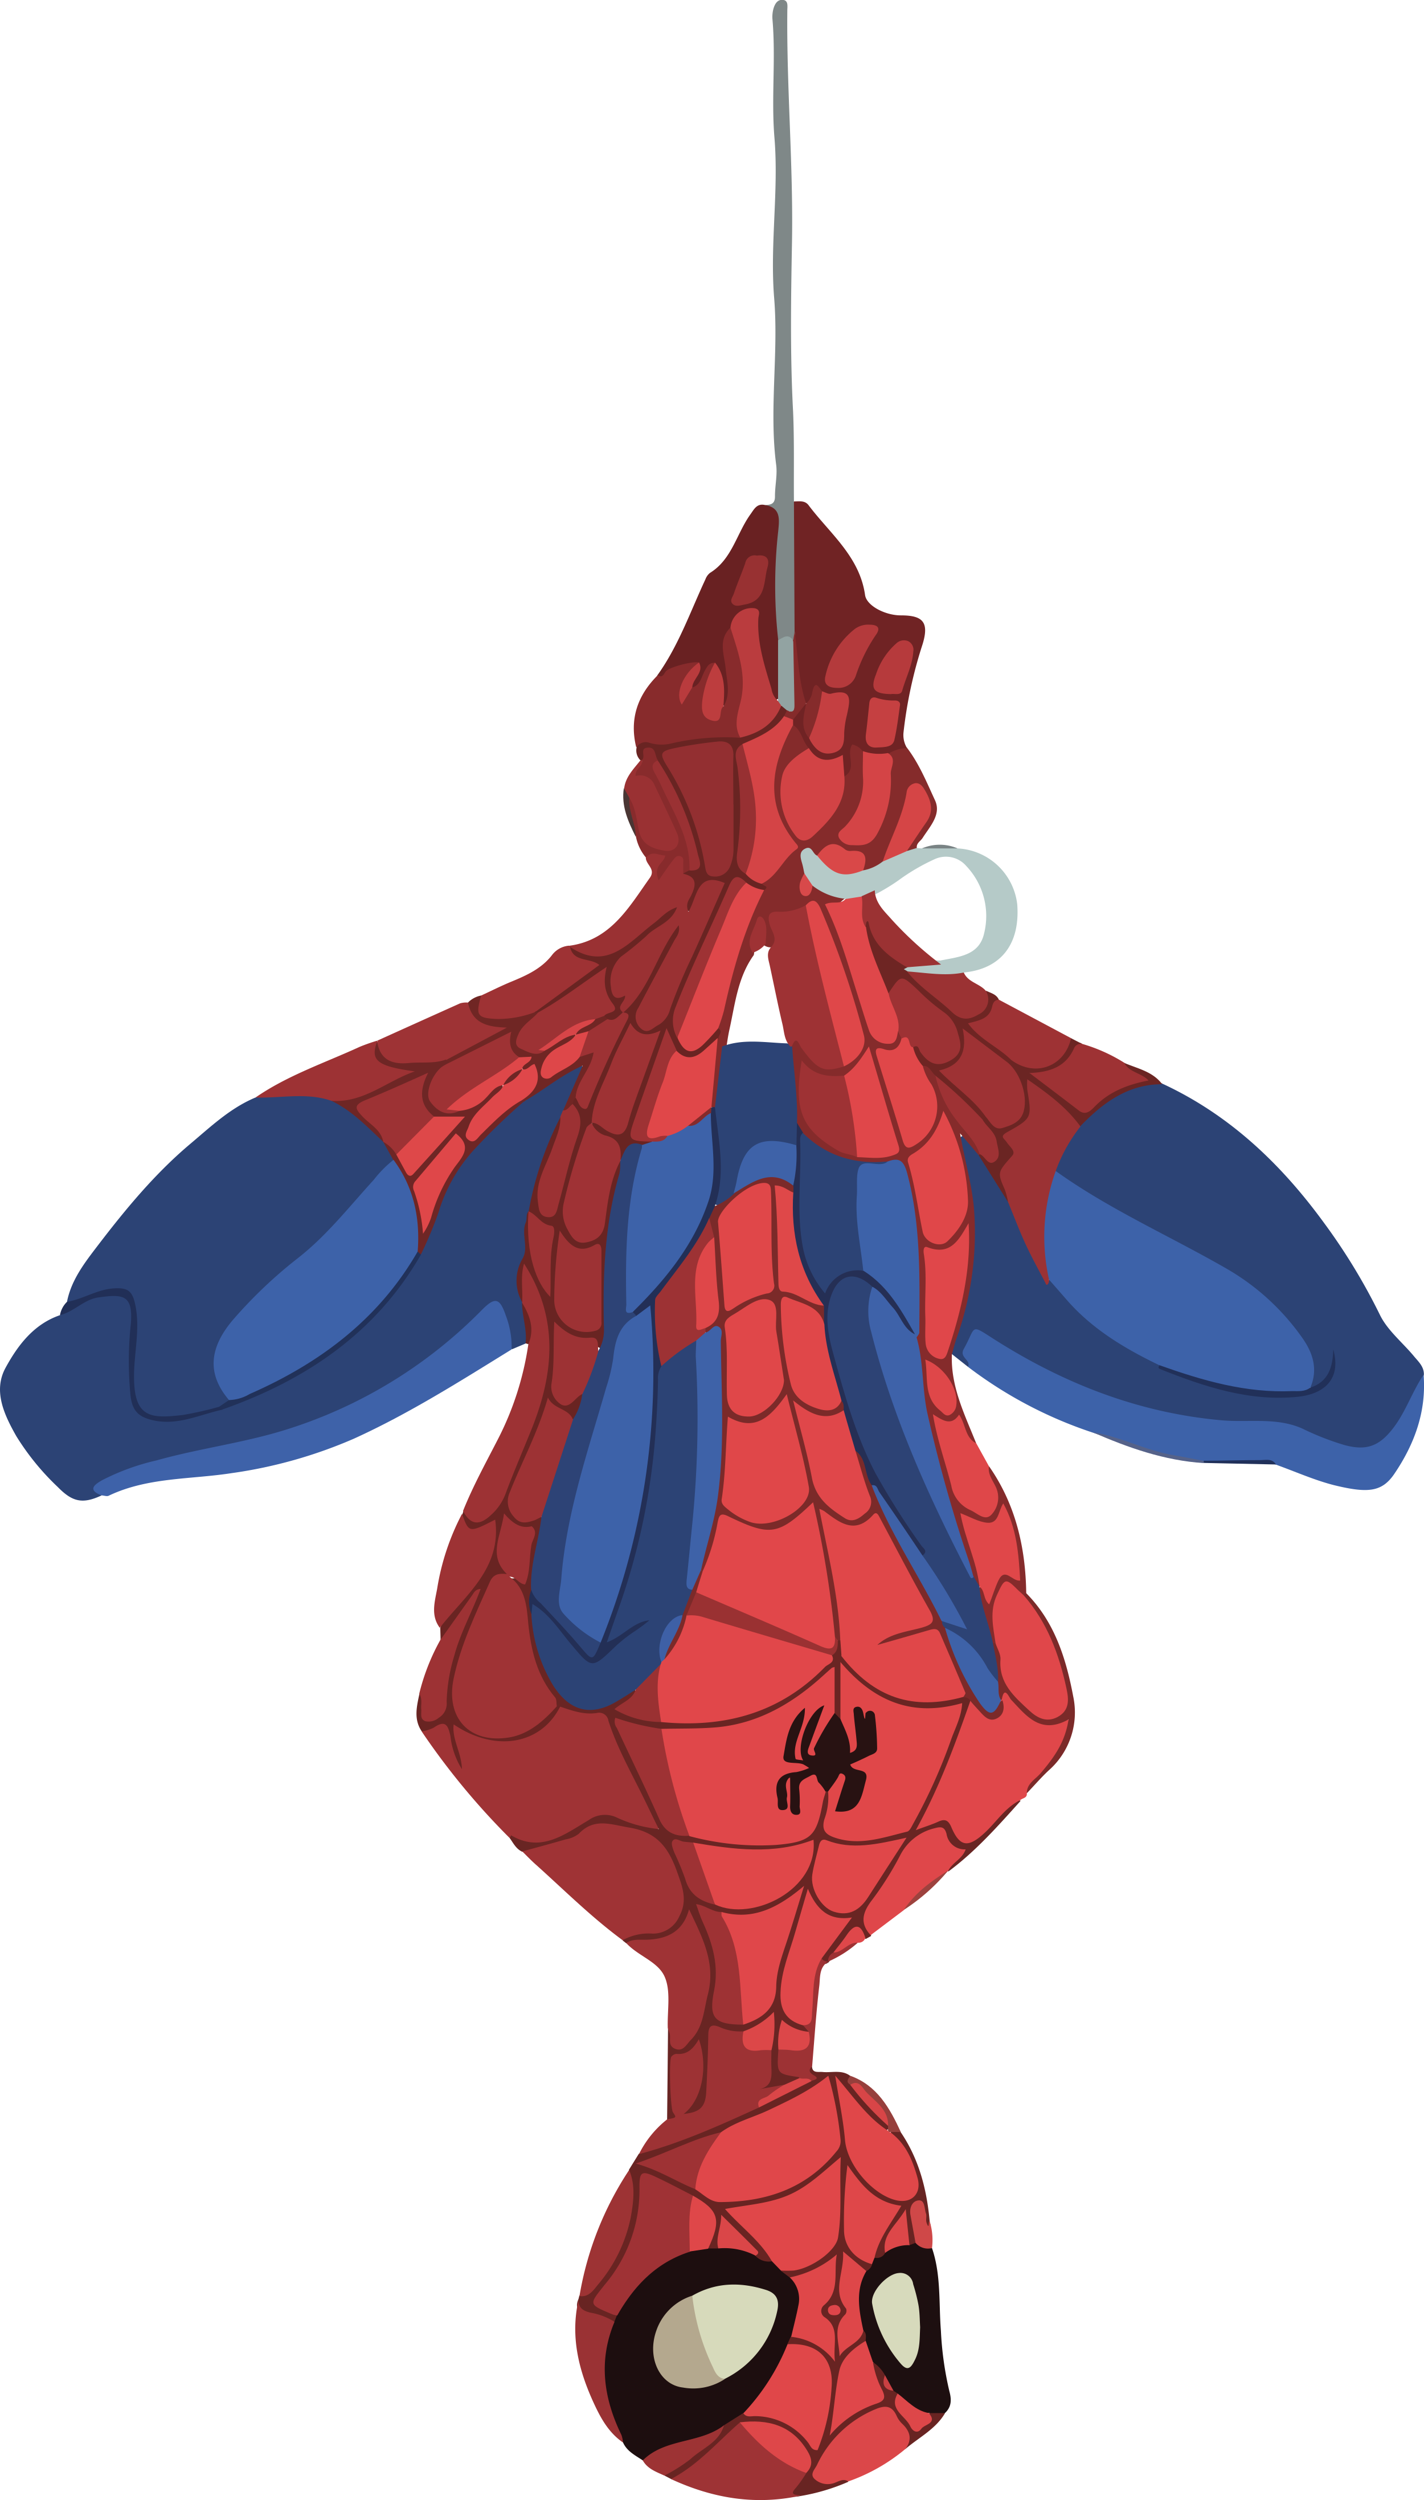 <svg id="Capa_1" data-name="Capa 1" xmlns="http://www.w3.org/2000/svg" viewBox="0 0 247.66 434.71"><defs><style>.cls-1{fill:#2c4375;}.cls-2{fill:#1d0e0f;}.cls-3{fill:#3d62a9;}.cls-4{fill:#852b2b;}.cls-5{fill:#9f3335;}.cls-6{fill:#692523;}.cls-7{fill:#692422;}.cls-8{fill:#702324;}.cls-9{fill:#3e62a9;}.cls-10{fill:#682422;}.cls-11{fill:#e0474a;}.cls-12{fill:#7f8888;}.cls-13{fill:#9a3133;}.cls-14{fill:#692122;}.cls-15{fill:#9d3234;}.cls-16{fill:#1d0f10;}.cls-17{fill:#b5cac8;}.cls-18{fill:#882b2c;}.cls-19{fill:#9e3335;}.cls-20{fill:#db4749;}.cls-21{fill:#df474a;}.cls-22{fill:#9e3234;}.cls-23{fill:#df4749;}.cls-24{fill:#9a3234;}.cls-25{fill:#9d3334;}.cls-26{fill:#6e2523;}.cls-27{fill:#6b2523;}.cls-28{fill:#702624;}.cls-29{fill:#9b3233;}.cls-30{fill:#7b2a29;}.cls-31{fill:#212f57;}.cls-32{fill:#cf4848;}.cls-33{fill:#963f3c;}.cls-34{fill:#556289;}.cls-35{fill:#9d423e;}.cls-36{fill:#20305a;}.cls-37{fill:#4a3634;}.cls-38{fill:#798384;}.cls-39{fill:#9b3234;}.cls-40{fill:#213059;}.cls-41{fill:#6e2625;}.cls-42{fill:#9c3133;}.cls-43{fill:#213159;}.cls-44{fill:#e04749;}.cls-45{fill:#9f3235;}.cls-46{fill:#d7dabb;}.cls-47{fill:#b4a88e;}.cls-48{fill:#da4648;}.cls-49{fill:#2d4375;}.cls-50{fill:#d44446;}.cls-51{fill:#d24345;}.cls-52{fill:#232f56;}.cls-53{fill:#252f55;}.cls-54{fill:#d54546;}.cls-55{fill:#d94848;}.cls-56{fill:#d8494a;}.cls-57{fill:#e1474a;}.cls-58{fill:#2d4376;}.cls-59{fill:#281212;}.cls-60{fill:#9a3132;}.cls-61{fill:#9e3235;}.cls-62{fill:#dc4748;}.cls-63{fill:#dc4749;}.cls-64{fill:#932f31;}.cls-65{fill:#ba3c3e;}.cls-66{fill:#973032;}.cls-67{fill:#92a3a2;}.cls-68{fill:#b43a3c;}.cls-69{fill:#c43f41;}.cls-70{fill:#b63a3c;}.cls-71{fill:#c54041;}.cls-72{fill:#de4749;}.cls-73{fill:#dd4749;}.cls-74{fill:#d84547;}.cls-75{fill:#de454a;}.cls-76{fill:#ca4042;}.cls-77{fill:#983132;}.cls-78{fill:#bd3d3e;}.cls-79{fill:#b93b3d;}.cls-80{fill:#d7dabc;}.cls-81{fill:#d84548;}.cls-82{fill:#3e62a8;}.cls-83{fill:#de4849;}.cls-84{fill:#3e61a7;}.cls-85{fill:#df4849;}.cls-86{fill:#3e60a6;}</style></defs><title>spidermanHeader</title><path class="cls-1" d="M354,402.05l-2.78-2.2c-.81-1-.26-1.92.05-2.83a58.43,58.43,0,0,0,3.33-17.36,46.36,46.36,0,0,0-1.56-13,5.11,5.11,0,0,1-.13-.53c-.16-1.44-1.64-3.35.07-4.18,1.52-.74,2.09,1.59,3.13,2.5a72.86,72.86,0,0,1,5.29,8.66c2.26,4.5,4.05,9.21,6.27,13.73.34.67.44-.18.64,0a2.36,2.36,0,0,1,1.55,1,44.64,44.64,0,0,0,16.3,12.44,4,4,0,0,1,1.5,1.15c8.08,3.67,16.38,6.18,25.39,4.66,3.5-.6,4.94-2.85,4.36-6.41.52,3.27-.55,5.05-3.65,6.11a.91.91,0,0,1-.5-.9c.94-5.57-2.59-9-5.94-12.55-4.28-4.52-9.56-7.57-15-10.37a181.35,181.35,0,0,1-20.72-11.73,6.17,6.17,0,0,1-2.59-2.37,15.91,15.91,0,0,1,4.29-8.26c3.08-3.33,6.47-6.15,11.1-7.06a4.51,4.51,0,0,1,3.44.28c11.64,5.4,20.59,13.92,28.06,24.16a104.38,104.38,0,0,1,9.73,16c1.31,2.71,3.91,4.79,5.9,7.18.78.95,1.78,1.81,1.76,3.21a25.52,25.52,0,0,1-4.92,10c-2.2,2.91-5.35,4.57-8.65,2.93-8.67-4.31-18.12-3.6-27.25-5-12.52-1.86-23.81-6.86-34.44-13.52-.75-.47-1.49-1.43-2.42-.89a3.23,3.23,0,0,0-1.34,3.12C354.24,400.74,354.87,401.49,354,402.05Z" transform="translate(-185.65 -164.39)"/><path class="cls-1" d="M277.05,398l-2.36,1c-1-1.29-1-2.92-1.38-4.4-.89-3.21-1.74-3.47-4.08-1.15a81.39,81.39,0,0,1-17.61,13.41c-9.76,5.44-20.34,8.57-31.29,10.49a88.23,88.23,0,0,0-14.49,4.06c-1.35.48-2.9,1-2.53,3-3.36,1.58-5.12,1.07-7.6-1.45a44,44,0,0,1-7.22-8.85c-2.09-3.69-4.09-7.86-1.86-11.92,2.11-3.86,4.88-7.56,9.45-9.12,2.31-1.92,4.65-3.79,7.85-4,3.77-.26,5.21,1,5.3,4.79a34.23,34.23,0,0,1-.36,3.79,29.08,29.08,0,0,0,.2,8.43c.79,4,2.73,5.33,6.83,4.67a63,63,0,0,0,7.67-1.86c14.69-4.78,26.7-13,34.62-26.62a118.08,118.08,0,0,0,4.53-11.14c1.28-3.6,3.91-6.41,6.54-9a58.79,58.79,0,0,1,7.43-6.84,75.68,75.68,0,0,1,8-5.22c.7-.39,1.47-1,2.23-.28s.26,1.54-.08,2.27c-.83,1.81-1.77,3.58-2.63,5.38-.23.48-.46,1-.67,1.46a86.37,86.37,0,0,0-5.28,15.71,7.19,7.19,0,0,1-.2.8c-.31,2.06-1,4.07-.49,6.21a2.17,2.17,0,0,1-.29,1.59c-1.49,2.41-1.23,4.87-.3,7.38a4.71,4.71,0,0,1,.22.84C277.23,393.6,278.64,395.81,277.05,398Z" transform="translate(-185.65 -164.39)"/><path class="cls-1" d="M197.3,390.75c.75-3.84,3.12-6.86,5.38-9.82,4.81-6.29,9.87-12.41,15.95-17.55,3.58-3,7-6.3,11.46-8.16,4.27-1.12,8.54-1.73,12.84-.22,3.84,1.51,6.71,4.3,9.44,7.27a7.47,7.47,0,0,1,.48.63c.53,1.14,1.9,2,1.37,3.5-6,7.12-12,14.17-19.41,19.94a70,70,0,0,0-8.16,8.08,13.86,13.86,0,0,0-3,6.37,5.88,5.88,0,0,0,1,4.93c.52.73,1.26,1.38,1,2.43-.53.8-1.47.81-2.24,1.14a46.51,46.51,0,0,1-8,1.84c-4.37.45-6.29-1-6.79-5.27a31.17,31.17,0,0,1,.17-9.49c.45-2.31.68-5.13-1.18-6.7s-4.31-.29-6.5.21C199.9,390.17,199,392.06,197.3,390.75Z" transform="translate(-185.65 -164.39)"/><path class="cls-2" d="M297.45,592.2c-1.3-.87-2.75-1.57-3.44-3.11-4.24-6.52-5.4-13.38-2.3-20.71a17,17,0,0,1,.72-1.56c2.87-5.55,7-9.67,13.1-11.54a11.1,11.1,0,0,1,3.33-.63h1.73c2.2-.08,4.37-.07,6.35,1.11a8.1,8.1,0,0,0,2.87,1.29,5.14,5.14,0,0,1,2.16,1.66c.51.61,1.21,1,1.76,1.59,2.17,2.28,1.65,4.91,1,7.57-.24,1-.58,1.87-.9,2.8-.14.52-.39,1-.54,1.53a35.29,35.29,0,0,1-7.94,12.23c-1.18.85-2.49,1.5-3.68,2.34a21.23,21.23,0,0,1-6.74,2.89c-2.21.5-4.52.74-6.22,2.53A.94.94,0,0,1,297.45,592.2Z" transform="translate(-185.65 -164.39)"/><path class="cls-3" d="M354,402.05c.59-1.21-1.58-1.59-.73-3.11,2.2-3.94,1-4.42,5.24-1.71,12.11,7.71,25.15,12.84,39.65,14.12,4.66.41,9.5-.57,14,1.44a47.34,47.34,0,0,0,7.34,2.87c3.73,1,5.95.24,8.35-2.82,2.27-2.89,3.36-6.41,5.39-9.41.51,6.39-1.59,12.07-5.09,17.23-2.16,3.18-4.62,3.38-10.35,2-3.48-.87-6.81-2.37-10.21-3.59-2.12-.95-4.36-.29-6.55-.43-1.88-.12-3.77,0-5.65,0a45.37,45.37,0,0,1-11.8-2.53c-2.66-.84-5.3-1.74-7.94-2.64A74.12,74.12,0,0,1,354,402.05Z" transform="translate(-185.65 -164.39)"/><path class="cls-4" d="M355.88,365.27l-3.26-3.82c.84,4.76,2,8.7,2.4,12.81a54.49,54.49,0,0,1-3.07,23c-.28.86-.5,1.74-.75,2.61-.23,5.62,2.24,10.5,4.24,15.51a1.4,1.4,0,0,1-1.77-.94c-.72-2.46-2.31-3-4.67-2.31a91.44,91.44,0,0,0,3.35,11.82c.63,1.82,2.37,2.46,4,3.1,1,.38,1.51-.31,1.79-1.19a4.83,4.83,0,0,0-.32-3.46c-.41-1-1.08-2-.15-3.05,4.61,6.62,6.34,14.08,6.46,22-.08.44-.31.71-.79.68-2.84-2-3.25-1.81-4.1,1.65a9.44,9.44,0,0,0-.11,3.78c.16,1,.51,2-.41,2.8a.84.84,0,0,1-.77-.23c-1.41-3-2.53-6.09-2.19-9.51,1.37-.79,1.28.67,1.81,1.17,1.35-3.76,1.6-4,4.66-3.95-.24-3.46-.53-6.9-2-10.27-.63,1-1.26,2-2.57,2.24s-2.3-.51-3.71-.83c.52,2.75,1.43,5.27,2.16,7.84.33,1.18,1.07,2.42-.12,3.57-1.12-.06-1.2-1.06-1.61-1.78-3.53-10.26-6.93-20.56-8.62-31.32a101.56,101.56,0,0,1-1.14-10.31c.52-9.23.37-18.42-1.79-27.47-.32-1.35-.82-2.46-2.47-2.38-5.42.3-10.55-.37-14.64-4.43-.26-.26-.53-.51-.76-.79a8.93,8.93,0,0,1-1.26-2.48c-.23-4.11-.85-8.19-.92-12.31.15-.86.12-2,1.21-2.13.88-.13,1.32.81,1.78,1.44,1.62,2.22,3.4,4,6.49,2.87,2.76-2,3.38-3.59,2.47-6.73a170.79,170.79,0,0,0-6.16-18c-.44-1.05-.67-2.7-2.58-2A9.3,9.3,0,0,1,322,323.6c-1.49.07-1.87.78-1.47,2.17.31,1.1.84,2.3-.34,3.28a2,2,0,0,1-1.53-.22c-1.33-.84,0-2.24-.77-3.32-1.43,1.43-.81,3.3-1.14,4.94-2.82,3.9-3.26,8.58-4.26,13.06-.25,1.15-.4,2.32-.59,3.48,0,2.64-.61,5.21-.69,7.83a2.46,2.46,0,0,1-1.07,2.09.81.81,0,0,1-.88-.11c-1.32-3.3.15-6.57.15-9.85,0-.52.28-1,.32-1.58a15.66,15.66,0,0,0,.36-2.55,121.21,121.21,0,0,1,5.76-19.65,11.6,11.6,0,0,1,2.29-4c1.46-.47-1-.94,0-1.42a3.13,3.13,0,0,1,.51-.63c3.07-3,5.09-5.47,2.31-10.44-3-5.32-1.43-11.26,2.27-16.3,2.91-.08,2.63,2.4,3.3,4.12a10.07,10.07,0,0,1-1.88,2.33,9.1,9.1,0,0,0-.46,11.85,1.67,1.67,0,0,0,2.79.18c2.36-2.21,4.49-4.56,4.75-8a4.54,4.54,0,0,1,.46-1.84c.71-1,.51-2.06.58-3.13s-.13-2.2,1-2.55,1.83.48,2.37,1.38c.73,4.79.85,9.47-2.47,13.53-.4.48-1,1-.57,1.7s1.24.64,2,.64a3,3,0,0,0,2.43-1.54,14.43,14.43,0,0,0,2.27-7.24,49.43,49.43,0,0,0,.19-6.56,2.31,2.31,0,0,1,3.41-.83c2.11,2.77,3.42,6,4.86,9.11,1.15,2.47-.87,4.54-2.15,6.56-.37.58-1.16.92-1,1.8a1.12,1.12,0,0,1-1.6.79c-.66-1.62.77-2.43,1.42-3.52.92-1.55,2.21-3,1.73-5-.22-.93-.37-2.21-1.62-2.21-1.1,0-1.34,1.19-1.46,2-.54,3.86-2.47,7.16-4.14,10.57-1,1-2.06,1.83-3.61,1.43-1.16-3.46-4.19-4.49-8.07-2.73-1.23-.44-2.32-.69-1.92,1.3a6.18,6.18,0,0,1,.1,1.82,11.21,11.21,0,0,1-.22,1.29c-.07.42-.26,1,.11,1.22.53.31.8-.52,1.32-.57,1.85.67,3.89.93,5.41,2.36-2.29,1.64-1.53,3.52-.64,5.62,2,4.78,3.14,9.87,4.85,14.77.18.51.27,1.06.49,1.56,1,2.42,2.37,2.7,4.56,1,.68,0,.88.5,1,1a2.63,2.63,0,0,1-2.37,2.85c-1.28.24-1.37.86-1.07,1.93,1.13,4,2.46,8,3.68,12,.46,1.54,1.34,1.46,2.43.54a6.74,6.74,0,0,0,1.61-8.62c-.61-1.15-1.83-2.17-1-3.71,1.46-.56,2,.5,2.58,1.47a29.54,29.54,0,0,0,5.29,9.38c1.06,1.19,2.21,2.41,2.38,4.15A.94.94,0,0,1,355.88,365.27Z" transform="translate(-185.65 -164.39)"/><path class="cls-5" d="M274.31,484A125,125,0,0,1,259,465.47c.56-1.44,2-1.4,3.16-1.83s1.72.42,1.86,1.41c.27,1.89,1.12,3.63,1.37,5.53-.25-1.82-1.07-3.5-1.26-5.33-.15-1.52.63-2,1.72-1.07,2.58,2.21,5.32,3.47,8.73,2.31a16.67,16.67,0,0,0,7.88-5.15,2.29,2.29,0,0,1,.64-.51c2.35,0,4.61.83,7,.74,1.13,0,1.75.86,2.11,1.87,1.94,5.52,4.85,10.6,7.39,15.85.46,1,1.3,2,.54,3.06s-2.41.69-3.29.16c-4.68-2.76-8.65-1.21-12.84,1.32C281,485.64,277.56,486.36,274.31,484Z" transform="translate(-185.65 -164.39)"/><path class="cls-6" d="M274.31,484l.22-.5c5.24,3.13,9.39-.22,13.47-2.61a4.84,4.84,0,0,1,4.78-.54,22.46,22.46,0,0,0,7.45,2.07c-1-2-1.81-3.73-2.64-5.41-2.17-4.42-4.62-8.72-6.13-13.43a1.62,1.62,0,0,0-2-1.34c-2.25.34-4.31-.4-6.37-1.1a.61.61,0,0,1-.79,0,24.35,24.35,0,0,1-5.54-13.94,19.07,19.07,0,0,0-2.62-8.39c2.73.3,2.76-1.51,2.92-3.49.13-1.78.55-3.55.74-5.35,0-.73,1.07-.89.89-1.71a.89.89,0,0,1,1.44.25c.54,1.27.11,2.51-.16,3.74a61.36,61.36,0,0,0-1.23,8.32,7.51,7.51,0,0,0-.09,4.57c.68,3.95,1.39,7.89,3.47,11.42,2.8,4.74,6.24,5.58,11,2.68.91-.55,1.73-1.41,3-1,.9,2-1.33,2.15-2,3.44a16,16,0,0,0,6.76,1.5c4.74-.09,9.51.35,14.16-1a30.11,30.11,0,0,0,14.79-9.9c.66-.83.79-2,1.58-2.72a.88.88,0,0,1,.75.19,5.21,5.21,0,0,1,.66,2.34,17.58,17.58,0,0,0,18.41,7.23,7.48,7.48,0,0,1,2.16-.32,1.66,1.66,0,0,1,1.35.85c.42,1.24-.2,2.31-.58,3.41a121.84,121.84,0,0,1-7.79,18.33c2.83-1.49,4.68-1.39,6,1.35.78,1.6,2.33,1.07,3.49.09,1.6-1.34,2.95-3,4.5-4.36.78-.7,1.48-1.71,2.8-1.16-3.93,4.37-7.82,8.78-12.58,12.3a1.15,1.15,0,0,1,.3-1.48c1.37-1.17,1.23-2.07-.24-3-.83-.55-.79-2.3-2.25-2s-3.25.7-4.21,2.22c-2.37,3.76-4.69,7.55-7.1,11.27-1,1.47.25,2.81.05,4.21l-.92.51c-1.13-.92-2.13-1.07-3.06.35a9.07,9.07,0,0,1-1.85,2.25,6,6,0,0,0-1.57,1.49l-.05,0c-.6.49-1,.21-1.29-.36,0-2.12,1.69-3.35,2.78-4.86.82-1.14.82-1.65-.65-2-1.78-.42-2.89-1.79-4.2-3.43-1.17,4.69-2.94,9-3.86,13.44s-.17,6,3.14,7.72c.54.53,2.12.52,1,1.92-1.56.59-2.81-.34-4.34-.91a8.6,8.6,0,0,0-.55,3.91c-.15,2-.23,4,2.69,4.06.35,0,.51.44.53.83-.58,1.18-1.76,1.39-2.84,1.76a21.34,21.34,0,0,1-4,.75c-1,0-1.51-.72-.68-1.33,2.17-1.61,1.41-3.89,1.67-5.94a20.94,20.94,0,0,0,.51-5.29,10.93,10.93,0,0,1-4.92,2.47,4.06,4.06,0,0,1-1.1,0c-3.92-.34-4-.34-3.91,3.54a57,57,0,0,1-.6,7.62,3,3,0,0,1-2.2,2.81c-.85.24-1.91.79-2.48-.18s.53-1.4,1.1-1.91a4.51,4.51,0,0,0,1.41-3.44c.08-1.82.08-3.64,0-5.48-4.1,1.61-5.07,4.28-3.3,9.79.57,1.78,0,2.4-1.63,2.49-.27,0-.35-.34-.29-.63q.09-7.9.16-15.82c.2,0,.41,0,.5.13,1.8,2.78,2.34,2.94,3.77-.07,2.1-4.39,3.09-9.11,1.5-13.95a19.66,19.66,0,0,0-2.05-5c-2.62,4.41-6.72,4.51-11,4l-.61-.48c.54-2.09,2.45-1.57,3.78-1.78,5.64-.89,6.81-3.64,5.3-9.23-1.76-6.52-6.74-7.62-12-8.8-1.2-.27-2,.54-3,1.11-3.55,2.13-7.31,3.63-11.58,3.26C275.4,485.86,274.91,484.85,274.31,484Z" transform="translate(-185.65 -164.39)"/><path class="cls-7" d="M282.49,461.08l.6,0c-3.3,6.66-11.31,8.07-18.54,3.14-.32,2.63,1.36,4.85,1.44,7.79a13.6,13.6,0,0,1-2-5.72c-.4-1.95-.9-2.9-2.92-1.49a7.31,7.31,0,0,1-2.06.65c-1.44-2.09-.89-4.31-.42-6.53,1.27.29.91,1.38,1.09,2.21.14.6,0,1.4.85,1.51s1.33-.47,1.7-1.14a5.18,5.18,0,0,0,.4-2.13,42.93,42.93,0,0,1,5.17-16.61c-1.1,1.83-2.49,3.47-3.52,5.35-.42.76-.82,1.72-2,1.43l-.06-2.09a16.42,16.42,0,0,1,4.66-6.83c3.14-3,4.13-6.48,4.14-10.71-1.31.56-2.61,1.53-4,.53a2.18,2.18,0,0,1-.92-2.84l.16-.51c3.35,1.31,5.24.46,6.59-3.12,1.51-4,3.2-7.93,4.8-11.9,2.42-6,3.59-12.19,2.47-18.68-.44-2.54-2.12-4.6-2.73-7.21-.35,1.66.45,3.4-.86,4.74a7.57,7.57,0,0,1,0-7.68c1.13-2-.29-4.25.57-6.32.26-.63-.06-1.46.58-2a3,3,0,0,1,.77,2.27,22.12,22.12,0,0,0,2.28,10.54c.1-2.43-.14-4.93.37-7.37a2.14,2.14,0,0,0-1-2.61c-1.2-.63-1.74-1.8-2.49-2.8a57.71,57.71,0,0,1,5.56-16.42c1.24,1.6.34,3.14-.24,4.61a66.49,66.49,0,0,0-2.67,7.43c-.34,1.34-.79,3.56.66,3.89s1.42-1.92,1.72-3.1a75,75,0,0,1,2.46-8.65,7.09,7.09,0,0,0-.2-6.26,1.23,1.23,0,0,1,.64-1.36c1.49.82,2.29.43,2.92-1.23a94.28,94.28,0,0,1,4.8-10.6,4.18,4.18,0,0,0,.68-3.09c3.29-4.05,5.3-8.85,7.82-13.35a4.64,4.64,0,0,1,.94-1.34c.33-.29.71-.63,1.2-.38a1.14,1.14,0,0,1,.47,1.2,4.51,4.51,0,0,1-.8,2c-1.92,3.21-3.38,6.66-5.3,9.88-.72,1.22-2,2.72-.34,4.12.9.75,2.86-.81,3.68-2.93,2.68-7,5.89-13.72,9-20.51-2.28-.68-2.28-.68-3.12,1.22-.15.33-.26.68-.43,1-.4.79-.71,2.05-1.77,1.68s-.69-1.6-.28-2.37a3.19,3.19,0,0,0-.64-3.95,1.61,1.61,0,0,1,1-1.14c1.7-.54,1.11-1.81.87-2.9a51,51,0,0,0-6.61-15.37c-.44-.86-.72-2.23-1.88-.54a.8.8,0,0,1-.7.12,2.42,2.42,0,0,1-.67-2.31c.25-1.39,1.2-1.69,2.42-1.5,3.3.5,6.45-.71,9.72-.85,1.79-.07,3.57-.44,5.37-.06,3.45-.1,5.34-2.67,7.53-4.77a1.14,1.14,0,0,1,1.37.57,2.11,2.11,0,0,1-.24,1.59c-1.71,2.87-4.91,3.64-7.46,5.33a3.33,3.33,0,0,0-.33,2.63,64.78,64.78,0,0,1,.16,15.18,3.55,3.55,0,0,0,.7,3.07c.75,1,2.08,1.36,2.6,2.57,0,.41,1.29.3.42,1.05-1.34.78-2.33-.1-3.39-.68-1.11-.87-1.78-.44-2.3.72-3.08,6.92-6.37,13.74-9.12,20.8a6.08,6.08,0,0,0,.21,4.52c1.4,2,2,2.13,3.78.71.89-.72,1.49-1.83,2.76-2,.87.57.09,1.13,0,1.69a6.86,6.86,0,0,1-3.42,3.61,3.37,3.37,0,0,1-4.13-.94c-.5-.49-.48-1.38-1.41-1.72-2,4.68-3.56,9.5-5.13,14.31a1.39,1.39,0,0,0,1.11,2c.61.16,1.27.23,1.6.89-.15.83-.84.95-1.5,1.1-2-.53-2.56,1.74-4.13,2a7.23,7.23,0,0,0-3.73-4.33,1.92,1.92,0,0,1-1.19-2.21c1.08-.82,1.91,0,2.73.5,1.62.9,2.53.45,3.06-1.27,1.44-4.61,3.28-9.1,4.83-13.6a.53.53,0,0,0-.7-.4c-1.24.44-2.28-1.58-3.35-.49-.85.88-1.07,2.3-1.66,3.43-2,3.81-3,8-4.93,11.86-1,4.27-2.82,8.27-3.7,12.57a8.15,8.15,0,0,0,0,4.84c.48,1.21,1.08,2.41,2.66,2.32s2.18-1.13,2.53-2.48a39.5,39.5,0,0,0,.65-4,21.89,21.89,0,0,1,1.68-5.76c.27-.62.6-1.53,1.52-.53a4.35,4.35,0,0,1,.13,3.21c-2.28,7.89-2.56,16-2.4,24.09,0,1.8.13,3.68-1.27,5.15-2.32-1.38-5.15-1.44-7.54-3.06-.2,2.79,0,5.4-.34,8-.36,3,.73,3.75,3.62,2.74a1,1,0,0,1,1,.11,3.78,3.78,0,0,1-1.47,4.53c-1.76-.3-3-1.58-4.47-2.52-1.19,4.69-3.61,8.91-5.36,13.4s-1.47,5.14,2.86,6.46c.61.74-.56.59-.52,1-1.49,1.49-2.79.14-4.19-.32-1.61,2.91-1,5.82-.13,8.74a6.79,6.79,0,0,0-3.45,4c-2,5.35-4.84,10.42-5.25,16.3a6.46,6.46,0,0,0,6.2,7.29,10.5,10.5,0,0,0,6.93-2C279.65,462.91,280.66,461.35,282.49,461.08Z" transform="translate(-185.65 -164.39)"/><path class="cls-8" d="M326.33,294.47c-1.17-1.16-1.22-3.08-2.73-4a1.34,1.34,0,0,1-.36-1.16c.58-1.2.89-2.69,2.73-2.53.77,1.8-.4,3.94,1,5.63.74,1.19,1.54,2.4,3.19,2s1.46-1.86,1.59-3.11c0-.18,0-.36.07-.54.23-1.43.94-3,.54-4.27-.51-1.65-2.68-.29-3.76-1.33-1-.48-1.18.4-1.57.92-.51.69-1,1-1.66.14-2.1-2.71-1.39-6-1.88-9a27.75,27.75,0,0,0-.56-3.73c-.42-6.39-.15-12.79-.16-19.18a3.11,3.11,0,0,1,1-2.73c.89,0,1.86-.21,2.51.66,3.71,4.93,8.87,8.91,9.82,15.61.27,1.87,3.49,3.54,6.23,3.54,3.8,0,4.95,1.15,3.78,5a76.8,76.8,0,0,0-3.32,15.33,4.38,4.38,0,0,0,.61,2.75,6.24,6.24,0,0,0-3.28,1c-1.56,1.4-3,.88-4.34-.33a3.06,3.06,0,0,0-1.9-1.3c-1.17,1.71.92,4.15-1.35,5.55-.7-1.35-1.19-2.68-3.37-2.25A2.44,2.44,0,0,1,326.33,294.47Z" transform="translate(-185.65 -164.39)"/><path class="cls-9" d="M203.31,424.4c-2.66-1-1-2,.11-2.64a40,40,0,0,1,9.46-3.44c7.6-2.14,15.47-3.07,23-5.5a81.93,81.93,0,0,0,33.58-20.66c2.28-2.3,3.11-2.13,4.17,1a15.35,15.35,0,0,1,1,5.86c-8.94,5.52-17.81,11.15-27.4,15.51a81.62,81.62,0,0,1-21.26,6c-7.16,1.12-14.61.69-21.39,3.92C204.29,424.63,203.76,424.43,203.31,424.4Z" transform="translate(-185.65 -164.39)"/><path class="cls-10" d="M311.56,586.09l3.37-2.13A11.91,11.91,0,0,1,326,587.81c1.38,1.51,1.86.82,2.23-.67a43.64,43.64,0,0,0,1.39-9.15c.07-2.28-1.64-4.23-4.21-5.09-.93-.32-2-.22-2.81-.94l.6-1.32c2.46-.59,3.65-.2,6.69,2.22a5.44,5.44,0,0,0-1.23-5,2.3,2.3,0,0,1-.27-2.8c.59-1.11,1.54-2,1.59-3.41a31.82,31.82,0,0,1,.59-4.08c-2.35,1.81-4.62,3.34-7.58,2.81l-1.53-1.15c2.11-1.22,4.69-1.17,6.68-2.9A7.46,7.46,0,0,0,331,551c.23-3.16.05-6.32.13-10-5.06,5.09-10.89,7.39-18,8,1.95,2.2,3.79,3.8,5.41,5.59.75.83,1.94,1.54,1.3,3a3.2,3.2,0,0,1-2.85-1c-1.31-2.28-3.52-3.72-5.2-5.75-.7,1.52-.3,3.2-1.26,4.5l-1.78,0a3.09,3.09,0,0,1,.06-2.12c.76-4,.55-4.44-3.08-6.5-1.87-1.13-3.88-2-5.84-2.95-1.51-.74-2.43-.61-2.43,1.36a26.31,26.31,0,0,1-7,17.84c-.88,1-.86,1.71.37,2.35.79.41,1.7.7,2.13,1.61l-.44,1.12c-1.78,0-3.34-.78-5-1.29-1.45-.46-1.85-1.26-1.26-2.62l.14-.56c5.68-5.15,8.84-11.41,8.48-19.22,0-.91.29-1.8.16-2.71l1.71-2.76c4.26-2.22,8.81-3.73,13.25-5.54,2.42-1,4.91-1.85,7.24-3.06a79.69,79.69,0,0,0,8.71-4.51c.66-.59-.83-2.09.92-2.22,0,1.43,1.11,1,1.93,1.11,1.56.13,3.22-.41,4.66.62.32.46.35,1.06.73,1.5,2,2.47,4.41,4.61,6.1,7.34a.78.78,0,0,1-.38.62c-1.31.32-2-.63-2.8-1.36a29.07,29.07,0,0,1-5.32-6.26,35.82,35.82,0,0,1,1.33,7.77c.29,4.32,2.58,7.5,5.81,10.14a5.66,5.66,0,0,0,2.76,1.13c2,.31,3.23-.87,2.75-2.89a13.84,13.84,0,0,0-2.87-6.14c-.56-.62-1.56-1.18-.82-2.29a1.26,1.26,0,0,1,1.52.23c3.21,4.7,4.57,10,5.07,15.57.12.51.35,1.14-.29,1.38s-.73-.37-.88-.78c-.35-.9-.16-1.95-.86-3-1.42,2.12.4,4.09-.1,6A1.2,1.2,0,0,1,344,555c-1.07-1.13-1-2.64-1.4-4.42a14.25,14.25,0,0,0-2.76,5.78c-.43.81-1,1.28-2,.83-1.08-2.34.74-3.95,1.6-5.72,1.31-2.7,1.42-2.62-1.05-4.1a16.38,16.38,0,0,1-4.76-4.58c-.47,2.1-.25,4.38-.51,6.6-.46,3.93,1.16,6.64,4.32,8.66.2.86-.29,1.24-1,1.45-1.31,0-2-1.16-3.43-1.8-.27,2.49-1.22,4.77.06,7.14a2.4,2.4,0,0,1,0,2.6,7.64,7.64,0,0,0-.92,5.07c1.46-.81,2.33-2.27,3.79-3,.84.26.86.91.77,1.61-4.27,3.58-5.09,8.56-5.5,13.69a3.2,3.2,0,0,1-.44,1.24,19,19,0,0,1,5.51-3.68c2.2-.8,2.46-2.07,1.47-4a3.53,3.53,0,0,1-.5-3.14c1.62-.57,2,.7,2.62,1.71.23,1.12.08,2.44,1.59,2.86a1.12,1.12,0,0,1,.61.87,4.53,4.53,0,0,0,.3,1.85c1.62,3.87,2.82,4.09,5.33,1A2,2,0,0,1,350,584c-1.65,2.79-4.54,4.2-6.89,6.22-.42-1.78-.61-3.59-1.92-5.1-1-1.13-1.93-1.61-3.3-1a18.91,18.91,0,0,0-9.46,9c-.87,1.68-.11,2.47,1.88,2.38,1-.05,2.12-1,2.89.41a35.19,35.19,0,0,1-8.33,2.48c-1.91.39-2.39-.21-1.26-1.85.54-.8,1.16-1.55,1.67-2.37,1-1.31.59-2.52-.23-3.75-2.5-3.75-6.16-4.43-10.27-4-2.09,1-3.31,3-5,4.44-2.25,1.86-4.22,4.19-7.39,4.59l-1.15-.6c-.06-1.23,1.08-1.3,1.76-1.77A52.41,52.41,0,0,0,311.56,586.09Z" transform="translate(-185.65 -164.39)"/><path class="cls-5" d="M276.48,486.31c2.53-.69,5.06-1.37,7.57-2.1a5.12,5.12,0,0,0,2.24-.95c2.72-2.86,5.53-1.63,8.84-1.09,4.84.8,6.79,3.56,8.25,7.61.93,2.61,1.91,5,.44,7.76a5,5,0,0,1-4.71,3.06,9.26,9.26,0,0,0-5.17,1.15c-5.33-3.92-10-8.56-14.93-13C278.14,488,277.32,487.13,276.48,486.31Z" transform="translate(-185.65 -164.39)"/><path class="cls-11" d="M363.1,477.39c-2.63,1.28-4.14,3.79-6.2,5.69-2.85,2.64-4.33,2.48-5.8-1-.54-1.25-1.14-1.46-2.3-.93s-2.17.82-3.88,1.46c4.16-7.52,6.87-15,9.5-22.51.94-.37,1.2.52,1.71.93.74.58,1.32,1.76,2.44,1.21s.83-1.67.78-2.65c.11-1.18.6-1.76,1.78-1.05a10.54,10.54,0,0,1,2.34,2.28c1.68,2,3.56,3.39,6.4,2.46,1.49-.49,2,.17,1.76,1.67-.52,3-2.34,5.29-4.26,7.51-1.06,1.23-2.57,2.08-3.14,3.73C364.33,477.05,363.51,477,363.1,477.39Z" transform="translate(-185.65 -164.39)"/><path class="cls-12" d="M323.73,251.53l.11,22.63a3.09,3.09,0,0,1,0,1.54c-1.09-.33-2.35.78-3.35-.4-1.57-5.16-.8-10.44-.52-15.65.14-2.66.42-5.14-1.2-7.44,1-.05,1.69-.24,1.66-1.55,0-1.82.44-3.68.21-5.45-1.25-9.66.44-19.34-.35-29-.76-9.3.82-18.58.05-27.88-.57-6.82.25-13.68-.34-20.51a5.47,5.47,0,0,1,.16-1.89c.23-.81.68-1.65,1.65-1.56s.78,1.12.77,1.76c-.15,13.51,1.06,27,.81,40.51-.18,9.74-.33,19.5.19,29.26C323.81,241.11,323.68,246.32,323.73,251.53Z" transform="translate(-185.65 -164.39)"/><path class="cls-13" d="M304.47,316.32c2.43.51,2.26,1.95,1.4,3.74-.35.75-1.09,1.47-.48,2.87,1.55-2.64,1.46-7.06,6.31-5-1.85,4.17-3.74,8.54-5.71,12.86a93,93,0,0,0-3.79,9.05,4.35,4.35,0,0,1-2.06,2.78c-1,.49-1.86,1.76-3.12.51a2.74,2.74,0,0,1-.34-3.52c2-3.86,4.11-7.7,6.17-11.55.41-.78,1.13-1.44.84-2.79-3.83,4.87-5,11.18-9.66,15.19l-.39.06a32,32,0,0,0-1.93-3.29c-1.37-1.56-.41-5.23,1.53-6.89,2.68-2.27,5.64-4.21,8.21-6.63-2.27,2-4.74,3.84-7.12,5.74-3.18,2.54-6.14,2.59-9.33.07a1.64,1.64,0,0,1-.38-.68c7.2-.95,10.38-6.65,14.05-11.82,1.07-1.51-.65-2.27-.7-3.45.4-2,1.83-1.33,2.95-1,1.38.4.78,1.31.34,2.05.89-.72,1.56-2.44,3-1.62S305.16,315.15,304.47,316.32Z" transform="translate(-185.65 -164.39)"/><path class="cls-14" d="M318.73,252.21c2.78.47,2.45,2.57,2.27,4.49a85.19,85.19,0,0,0,0,19c1.45,3.24.83,6.56.42,9.86-1.72,1.5-2-.35-2.28-1.19A36.33,36.33,0,0,1,316.81,274c0-1,.61-2.48-.93-2.75s-2.38,1-2.66,2.47c-1.41,2.21-.77,4.55-.57,6.9s1.14,4.67-.79,6.7c-1.4-.74-.86-2.15-1.14-3.28s-.22-2.27-.9-3.24c-1.38.27-1.36,1.72-2.11,2.5-.53.54-.77,1.8-1.92.75-.56-1.43,1-2.5.64-3.88a16.29,16.29,0,0,0-6.18,2.16s-.15-.08-.21-.14a.34.34,0,0,1,0-.47c3.64-5.1,5.68-11,8.3-16.61a2.56,2.56,0,0,1,.78-1.1c3.82-2.35,4.62-6.78,7-10.13C316.77,253,317.25,251.85,318.73,252.21Z" transform="translate(-185.65 -164.39)"/><path class="cls-15" d="M317.66,530.83c-6.8,3.11-13.62,6.19-20.88,8.11a17.68,17.68,0,0,1,4.91-6.05c1.64-.29,1.64-.29,1-1.22-.45-.66-.74-9.09-.28-9.66a1.26,1.26,0,0,1,.89-.5c1.94.2,3-1,3.89-2.55,1.69,4.79.55,10.59-2.64,13,2.46-.28,3.77-.88,3.92-3.75.18-3.27.31-6.53.36-9.8,0-1.57.38-2.26,2.07-1.52a8.4,8.4,0,0,0,4,.7c.61,2.62,3.27,2.18,4.91,3.27,0,1-.05,2,0,3,.08,1.73.1,3.37-2.21,3.81l4.4-.78c.12,1.34-1.16,1.39-1.84,2S318.15,529.74,317.66,530.83Z" transform="translate(-185.65 -164.39)"/><path class="cls-16" d="M337.75,556.94a1.6,1.6,0,0,0,1.84-.82c.9-2,2.37-2.31,4.23-1.35l1.06-.4a3.62,3.62,0,0,1,2.86.91c1.6,4.67,1.17,9.58,1.55,14.38a57.43,57.43,0,0,0,1.48,10.54c.39,1.43.38,2.7-.78,3.77h-2.8c-2.57.23-4.17-.77-5.42-3.4l-.72-.48a3.71,3.71,0,0,1-1.5-2.73,6.36,6.36,0,0,0-2.07-2.24c-1.45-.89-1.57-2.23-1.27-3.71,0-.63.21-1.29-.4-1.77-2.33-2.9-2.07-8.19.52-10.36a1.8,1.8,0,0,0,1-1.2C337,557.5,337.13,557.13,337.75,556.94Z" transform="translate(-185.65 -164.39)"/><path class="cls-17" d="M332.7,320.67a11,11,0,0,1-5.74-2.29c-1.18-.24-1.24-1.23-1.42-2.13-.13-.61-.23-1.22-.41-1.81-.29-1-.54-2,.61-2.52s1.24.94,2,1.23a12.08,12.08,0,0,0,8,2.58,7.71,7.71,0,0,0,3.41-1.53c1.12-1.25,2.35-2.24,4.19-1.82l1.72-.54.89.07a15.16,15.16,0,0,1,6.22,0,11,11,0,0,1,10.4,9.76c.51,7-2.92,11.2-9.31,11.82-1.31,1.55-3.1,1.14-4.77,1.19s-3.36-.56-5.06-.7c-1.17-.44-1.78-1-.3-1.83a16,16,0,0,1,5.78-.74c.36-.07-.09,0,.27,0,3.12-.65,6.73-.81,7.62-4.7a12.62,12.62,0,0,0-3.06-11.7,4.68,4.68,0,0,0-5.51-1.24,35.29,35.29,0,0,0-6.37,3.73,34.93,34.93,0,0,1-3.5,2.15c-.86.39-1.7.82-2.58,1.15C334.76,321,333.7,321.66,332.7,320.67Z" transform="translate(-185.65 -164.39)"/><path class="cls-15" d="M276.45,390.94c.18-2.22-.33-4.49.34-6.84,6.1,9.5,5.21,19.08,1.32,28.76-1.53,3.8-3.16,7.55-4.58,11.38a9.34,9.34,0,0,1-2.64,3.71c-2,1.82-3.5,1.47-4.71-.84,1.72-4.3,3.95-8.35,6.06-12.46a52.66,52.66,0,0,0,5.3-16.54,16.49,16.49,0,0,0-1.1-7.22Z" transform="translate(-185.65 -164.39)"/><path class="cls-18" d="M311.46,287.24c1.32-2.11.61-4.36.4-6.56-.22-2.45-1.4-5,.83-7.16.84-.08,1.14.56,1.29,1.15.94,3.6,2.33,7.16,1.44,11-.53,2.31-.36,4.71-1,7a41.63,41.63,0,0,0-12.33,1.06,7.2,7.2,0,0,1-3.48-.18,1.92,1.92,0,0,0-2.3.81c-1.22-4.93.21-9.07,3.75-12.58.89.61,1.06-.32,1.44-.71.64-.68,4.54-1.75,5.72-1.49-.84,2-2.42,3.57-3,5.78.66-.51.78-1.57,1.83-1.43,1.43-.43,1.59-1.87,2.18-2.92.43-.78.76-1.41,1.75-1.38.36,1.24-.4,2.25-.7,3.36a18.56,18.56,0,0,0-.65,2.32c-.15,1.06-.49,2.28.49,3C310.34,289.25,310.4,287,311.46,287.24Z" transform="translate(-185.65 -164.39)"/><path class="cls-19" d="M302.35,595.44c4.69-2.44,8.08-6.45,12-9.86,2,.85,3.21,2.6,4.76,3.95,2.11,1.84,4.73,2.94,6.78,4.85a22,22,0,0,1-1.79,2.55c-1.34,1.44.13,1.16.79,1.4C317,600.05,309.55,598.77,302.35,595.44Z" transform="translate(-185.65 -164.39)"/><path class="cls-5" d="M294.55,502.23c1.15-.76,2.46-.52,3.72-.57,3.5-.15,6.18-1.44,7.22-5.29,2.22,4.74,4.71,9.24,3.27,14.81-.72,2.78-.78,5.74-3,7.95-.73.75-1.27,2-2.61,1.53s-.86-1.63-1-2.59a4.8,4.8,0,0,0-.36-1c-.12-3.07.61-6.56-.61-9.11S296.58,504.46,294.55,502.23Z" transform="translate(-185.65 -164.39)"/><path class="cls-20" d="M333.19,595.85c-1.05-.65-1.92.22-2.86.39a3.35,3.35,0,0,1-3-.8c-.91-.85.05-1.7.41-2.45A19.4,19.4,0,0,1,338,583.26c1.61-.67,2.79-.57,3.57,1.15a4.37,4.37,0,0,0,.92,1.35c1.42,1.32,1.88,2.74.65,4.43A31.9,31.9,0,0,1,333.19,595.85Z" transform="translate(-185.65 -164.39)"/><path class="cls-21" d="M337.07,500.87c-1.9-2.06-1.42-3.92.16-6a54.68,54.68,0,0,0,4.94-7.81,9.07,9.07,0,0,1,6.1-4.8c1.19-.33,1.69-.12,2,1a3.17,3.17,0,0,0,3.33,2.69c-.59,1.7-2.38,2.31-3.07,3.8l0-.05c-2.55,2.3-5.38,4.29-7.72,6.84Z" transform="translate(-185.65 -164.39)"/><path class="cls-15" d="M243.38,355.83c-4.37-1.55-8.86-.46-13.29-.61,5.59-3.86,12-6,18.12-8.81a31.94,31.94,0,0,1,3-1.06c.07.12.14.24.22.36.37,2.73,1.24,3.58,3.94,3.84a14.54,14.54,0,0,1,1.62.13c.53.11,1.15.22,1.31.8s-.38,1-.84,1.26a112.94,112.94,0,0,1-10.7,4.69C245.66,356.88,244.52,356,243.38,355.83Z" transform="translate(-185.65 -164.39)"/><path class="cls-19" d="M251.24,345.35q7.23-3.27,14.45-6.51a4.06,4.06,0,0,1,1.32-.13,11,11,0,0,0,6.72,3.72c1.47.23,0,1.46-.61,1.81a78.91,78.91,0,0,1-7,3.61c-1,.43-1.94,1-2.93,1.48-3,1.37-6.14.43-9.17.22-2.08-.15-3-1.82-2.67-4Z" transform="translate(-185.65 -164.39)"/><path class="cls-22" d="M373.87,345.9a28.93,28.93,0,0,1,7.33,3.29c1.34,1.2,3.3,1.44,4.47,2.78-.07,1-.8.8-1.25.91a16,16,0,0,0-8.1,4.24c-1.14,1.19-2.37,1.64-3.88.61-2.41-1.65-4.63-3.55-7-5.3-1.27-.95-1-1.95.57-2.22,2.47-.42,4.48-1.4,5.7-3.73A1.47,1.47,0,0,1,373.87,345.9Z" transform="translate(-185.65 -164.39)"/><path class="cls-22" d="M269.33,337.49c1.78-.82,3.54-1.71,5.35-2.45,2.61-1.08,5.13-2.23,6.94-4.54a4.14,4.14,0,0,1,3-1.68l.18.19a5.85,5.85,0,0,0,3.71,2.07c.61.06,1.38,0,1.65.69s-.42,1.31-1,1.74c-3.52,2.72-7.16,5.26-10.9,7.67-2.16,1.3-4.53.92-6.86.88-1.18,0-2.45-.1-3-1.4A2.77,2.77,0,0,1,269.33,337.49Z" transform="translate(-185.65 -164.39)"/><path class="cls-22" d="M359.37,338.21l12.57,6.7c.66.95,0,1.75-.39,2.49-1.85,3.19-7.33,4.19-10.28,1.91-2-1.64-4.25-3.07-6.23-4.79s-1.72-2.26.51-3.37a3.48,3.48,0,0,0,2-2C357.84,338.32,358.31,337.58,359.37,338.21Z" transform="translate(-185.65 -164.39)"/><path class="cls-15" d="M266,427.62c1.21,3.32,1.21,3.32,5.77,1,1.19,8.5-5.23,13.14-9.63,18.81-1.62-2.16-.87-4.55-.46-6.8A42.3,42.3,0,0,1,266,427.62Z" transform="translate(-185.65 -164.39)"/><path class="cls-23" d="M357.64,419.33c-.21,1.39.65,2.43,1.18,3.57a4.32,4.32,0,0,1-.71,4.82c-1.13,1.25-2.45-.19-3.66-.74a5.75,5.75,0,0,1-3.35-4.26c-1-4-2.48-8-3.2-12.43,1.61,1,3.16,2.19,4.55.07,1.21,1.72,1,4,3,5C356.17,416.68,356.91,418,357.64,419.33Z" transform="translate(-185.65 -164.39)"/><path class="cls-24" d="M286.29,564.19c-.16,1.71,1.2,2.16,2.34,2.37a11.62,11.62,0,0,1,3.9,1.54c-2.84,6.76-1.91,13.28,1.2,19.68a5.55,5.55,0,0,1,.28,1.31c-2.46-1.68-3.85-4.17-5.06-6.79C286.28,576.53,284.8,570.58,286.29,564.19Z" transform="translate(-185.65 -164.39)"/><path class="cls-25" d="M295.07,541.7c1.14,2.7.76,5.5.28,8.22a26,26,0,0,1-5.64,11.64c-.82,1-1.62,2.3-3.28,2.07A56.58,56.58,0,0,1,295.07,541.7Z" transform="translate(-185.65 -164.39)"/><path class="cls-26" d="M359.37,338.21c-.77.06-1,.52-1.18,1.24-.45,2.09-2.27,2.38-4.18,2.87,2,2.79,5.19,4.08,7.48,6.34a.92.92,0,0,1-.8.75c-2.62-.91-4.38-3.1-6.8-4.62.44,2.91-.78,4.83-3.5,6,2.26,2.75,5.67,4.2,6.91,7.57a1.23,1.23,0,0,1-.74.87,1.12,1.12,0,0,1-1-.23c-2.14-2.77-5.46-4.43-7.19-7.59-.76-.52-1-1.76-2.2-1.68a2.89,2.89,0,0,1-2-3.2c1-1.53,1.7-.25,2.23.39,1.19,1.42,2.42,2.2,4.22,1.1s1.25-2.75.77-4.34a7.06,7.06,0,0,0-2.46-3.17c-1-.92-2.11-1.73-3.15-2.61-1.65-1.4-3.14-4.12-5.39-.66-.06.1-.34,0-.51-.09-2.36-3.44-3.43-7.36-4.26-11.37.1-.7.06-1.63.92-1.76s.93.76,1.13,1.32a11.2,11.2,0,0,0,4.61,5.57c.61.39,1.26.77,1.22,1.65l-.66.35.63.37c2.61,1.4,4.6,3.57,6.88,5.38,3.91,3.13,5.51,2.65,6.82-2C357.94,337.06,358.93,337.24,359.37,338.21Z" transform="translate(-185.65 -164.39)"/><path class="cls-27" d="M356.55,359.08l.5-.55a2.79,2.79,0,0,1,1.24.49c2.28,1.19,4.31.11,4.64-2.46.34-2.73-.74-5.08-2-7.39l.55-.51c4.13,3.11,9.31,1.25,10.45-3.75l1.93,1a1.27,1.27,0,0,0-1.38.67c-1.38,3.17-4,4.24-7.78,4.38,3.11,2.36,5.83,4.41,8.53,6.49,1.25,1,2.13.05,2.84-.68,2.52-2.56,5.66-3.8,9.34-4.51-1.32-1.36-3.38-1.41-4.22-3.05,2.34,1,4.94,1.49,6.59,3.7-6,0-10.34,3.26-14.26,7.32-2.37-1-3.53-3.35-5.62-4.64-.84-.52-1.5-1.3-2.45-1.87-.57.83,0,1.59,0,2.32.08,2.17-.48,4-2.56,5-1.37.65-1.73,1.39-.89,2.73.54.86.4,1.57-.58,2.28a2.84,2.84,0,0,0-.81,4.07c.54,1,1.32,2.06.34,3.25l-5.07-8.08.14-.2c.76-.45,1.67.83,2.25-.05s0-1.91-.32-2.86S356.17,360.49,356.55,359.08Z" transform="translate(-185.65 -164.39)"/><path class="cls-15" d="M262.22,449.56l5.49-7.71c.35-.49.58-1.13,1.53-1.18-1.47,4-3.52,7.61-4.59,11.63a30.18,30.18,0,0,0-1.32,8,2.86,2.86,0,0,1-1.37,2.77,2.7,2.7,0,0,1-2.3.61c-1.06-.38-.67-1.36-.75-2.12s.24-1.83-.35-2.66A37.23,37.23,0,0,1,262.22,449.56Z" transform="translate(-185.65 -164.39)"/><path class="cls-13" d="M297,296.64a.45.45,0,0,1,.32-.07c.2,1.18.25,2.18,1.71,2.93,1.93,1,2,3.58,3.16,5.31a18.89,18.89,0,0,1,2,4.5c.72,2.11-.56,3.61-2.8,3.42-2.57-.22-4.5-1.24-5.16-4-.41-1.68-.85-3.36-1.38-5a21.84,21.84,0,0,1-.64-2.31C294.47,299.45,295.83,298.12,297,296.64Z" transform="translate(-185.65 -164.39)"/><path class="cls-28" d="M269.33,337.49c-1,3.54-.69,3.94,2.91,4.08a18.43,18.43,0,0,0,6.38-1.16.46.46,0,0,1,.66-.06c.28,1.28-.9,1.65-1.48,2.39-.7.91-2,1.8-1.11,3.05a2.5,2.5,0,0,0,3.43.62c1.86-.73,3.17-2.87,5.58-2.22.42,1.49-.89,1.75-1.7,2.33a9.41,9.41,0,0,0-2.88,2.41c-.29.46-.61,1-.25,1.5s1,.13,1.43-.11a29.71,29.71,0,0,0,4.05-2.7c.88-.4,1.88-1.25,2.72-.47s.14,1.9-.27,2.75a22.32,22.32,0,0,1-3,5.35,1.24,1.24,0,0,0-.51,1.11c-.29.78-.46,1.75-1.69,1.1l3.4-7.79c-3.87,1.74-6.74,4.23-10,6.1a.36.36,0,0,1-.61,0c-.13-1.06.73-1.5,1.3-2.16,1.24-1.47.79-2.73-1.12-3.27-.53-1.35.87-1.48,1.46-2.27a2,2,0,0,1-2.12.43c-1.49-.49-2.08-1.67-2.35-3.26-3.32,1.17-6,3.52-9.45,4.2a1,1,0,0,1-.78-.79l10.47-5.58c-3.19-.12-6-.59-6.76-4.36A4.33,4.33,0,0,1,269.33,337.49Z" transform="translate(-185.65 -164.39)"/><path class="cls-29" d="M357.1,336.67a2.85,2.85,0,0,1-1.27,4.11c-1.64,1-3.09,1.06-4.64-.43-2.53-2.42-5.59-4.26-7.79-7.05,3.29.22,6.57.86,9.87.19C354,335.2,356,335.38,357.1,336.67Z" transform="translate(-185.65 -164.39)"/><path class="cls-30" d="M364.23,476.2c0-1.71,1.48-2.41,2.39-3.47,2.25-2.63,4.28-5.35,4.87-9.37-4.89,2.7-7.32-.61-10-3.44-.34-.36-1.17-2.57-1.61,0l-.45.09c-1.16-.88-.85-2.18-1-3.36.4-2.2-1.35-4.34-.14-6.55l.47,0c1.71.54,1.64,2.16,1.63,3.36-.06,4,2.8,5.91,5.27,8.12a2.84,2.84,0,0,0,4.73-2.91c-1-5.12-2.57-10-5.71-14.31-.54-.74-1.59-1.35-1-2.56l.39-.45c5,5,7,11.46,8.23,18a13.42,13.42,0,0,1-4.3,12.91C366.68,473.5,365.49,474.89,364.23,476.2Z" transform="translate(-185.65 -164.39)"/><path class="cls-18" d="M295.12,303.14c1.06,1.73,1.24,3.73,1.64,5.64.53,2.6,2.53,3.21,4.58,3.54,1.79.28,2.82-1.3,2.08-3-1.25-2.8-2.58-5.56-3.89-8.33a2.72,2.72,0,0,0-3.33-1.67c-.14-1.29,1.37-1.67,1.08-2.79.75-.53-.45-2,.93-2.13,1.59-.2,1.28,1.37,1.83,2.14-.51,1.09.19,1.92.63,2.79a72.72,72.72,0,0,1,5,11.45c.48,1.62,1.19,3.31-.11,4.92l-1.09.58c0-.54,0-1.08,0-1.62s.18-1.17-.49-1.39-1,.34-1.32.74c-.77,1-1.46,2-2.45,3.45-1.07-2.63.95-2.94,1.13-4.32-1.15,0-2.3-.93-3.34.37a8,8,0,0,1-1.75-3.66C295.8,307.65,294.14,305.61,295.12,303.14Z" transform="translate(-185.65 -164.39)"/><path class="cls-31" d="M197.3,390.75c2.85-.47,5.31-2.22,8.32-2.35,2.13-.1,3,.39,3.5,2.61,1,4.31-.18,8.52-.16,12.77,0,7.23,3,7.28,8.5,6.64a58.93,58.93,0,0,0,6.36-1.44c.58-.25.65,0,.54.51-4.11.89-8,2.94-12.48,1.76-2.21-.59-3.19-1.62-3.52-4.07a61.14,61.14,0,0,1,.06-12.76c.34-4.82-1.29-5.07-5.69-4.43-2.49.36-4.23,2.5-6.65,3.07A4.24,4.24,0,0,1,197.3,390.75Z" transform="translate(-185.65 -164.39)"/><path class="cls-25" d="M311.56,586.09c-.83,3-3.8,4-5.81,5.87a28.27,28.27,0,0,1-4.55,2.88c-1.41-.65-2.93-1.16-3.76-2.64C301.34,588.3,307.37,589.32,311.56,586.09Z" transform="translate(-185.65 -164.39)"/><path class="cls-15" d="M326.9,523.61c-.61.66-.61,1.09.28,1.62,1.17.68,0,.77-.39,1-.63-.43-1.57.38-2.09-.52-.07-.06-.13-.16-.2-.17-3.76-.56-3.76-.56-3.47-4.79a1.8,1.8,0,0,1,1.44-.59,3.42,3.42,0,0,0,3.83-2.5l-1-1.14c1.31-2.78.68-5.87,1.42-8.74.3-1.16.17-2.61,1.86-2.87.22.46.66.49,1.08.57-1.54,1-1.36,2.67-1.51,4.1C327.6,514.25,327.29,518.94,326.9,523.61Z" transform="translate(-185.65 -164.39)"/><path class="cls-32" d="M347.74,555.28a2.84,2.84,0,0,1-2.86-.91c-.29-1.6-.59-3.21-.88-4.81-.23-1.25.27-2.46,1.4-2.57s1,1.41,1.28,2.23c.19.48-.06,1.12.11,1.62.55,1.57.27-.51.57-.14A10.92,10.92,0,0,1,347.74,555.28Z" transform="translate(-185.65 -164.39)"/><path class="cls-33" d="M340.1,534.88V534c-1.68-2.86-3.54-5.55-6.59-7.14-.83-.5-.32-1,0-1.55,4.69,1.68,6.88,5.62,8.81,9.79h-2.09Z" transform="translate(-185.65 -164.39)"/><path class="cls-34" d="M375.65,413.41c4.84.77,9.22,3.17,14.05,4,1.78.29,3.55.66,5.32,1l0,.38C388.16,418.35,381.84,416.11,375.65,413.41Z" transform="translate(-185.65 -164.39)"/><path class="cls-21" d="M330.59,503.9c.76-1,1.57-1.95,2.28-3,1.44-2.13,2.52-2,3.29.46a1.27,1.27,0,0,1-1.33.82C333.32,502.52,332.46,504.47,330.59,503.9Z" transform="translate(-185.65 -164.39)"/><path class="cls-35" d="M342.84,496.48c2-3,4.75-5,7.72-6.84A34.25,34.25,0,0,1,342.84,496.48Z" transform="translate(-185.65 -164.39)"/><path class="cls-36" d="M395,418.76c0-.13,0-.25,0-.38,3.28,0,6.57-.12,9.85-.11.94,0,2.05-.33,2.72.76Z" transform="translate(-185.65 -164.39)"/><path class="cls-7" d="M276.44,390.89c1.38,2.25,2.23,4.59,1.1,7.22l-.49-.14C277.36,395.56,276.44,393.27,276.44,390.89Z" transform="translate(-185.65 -164.39)"/><path class="cls-37" d="M295.12,303.14c-.23,2.34,1.09,4.44,1.1,6.75-1.34-2.67-2.55-5.37-2.07-8.48Z" transform="translate(-185.65 -164.39)"/><path class="cls-15" d="M330.59,503.9c1.62,0,2.54-1.83,4.24-1.71a19.39,19.39,0,0,1-5.16,3.28A1.64,1.64,0,0,1,330.59,503.9Z" transform="translate(-185.65 -164.39)"/><path class="cls-38" d="M352.19,311.91H346A7.78,7.78,0,0,1,352.19,311.91Z" transform="translate(-185.65 -164.39)"/><path class="cls-3" d="M369.26,368c9.36,6.72,19.93,11.33,29.85,17.06a41.18,41.18,0,0,1,13,11.91c1.88,2.64,2.82,5.53,1.41,8.75-.37.92-1.22,1-2,1.08a49.54,49.54,0,0,1-24.18-5c-6-2.88-11.72-6.28-16.17-11.4l-3.05-3.49a3.4,3.4,0,0,1-1.19-2.08c-.4-5-.75-10.09.86-15A2.67,2.67,0,0,1,369.26,368Z" transform="translate(-185.65 -164.39)"/><path class="cls-39" d="M369.26,368a33.86,33.86,0,0,0-1.15,18.94,1.84,1.84,0,0,1-.1.53c-.34.68-.49.09-.6-.13-1.17-2.23-2.39-4.44-3.44-6.72s-2-4.81-3-7.22a13.21,13.21,0,0,0-.53-2.08c-1.36-3.13-1.31-3.06,1.27-6,.67-.76-.48-1.56-.94-2.28s-1.36-1,.05-1.8c4.34-2.42,4.29-2.49,3.49-7.39a14.35,14.35,0,0,1,0-1.8c3.61,2.49,6.83,4.88,9.25,8.21A27.71,27.71,0,0,0,369.26,368Z" transform="translate(-185.65 -164.39)"/><path class="cls-40" d="M387.33,401.78c7.46,2.65,15,4.85,23.06,4.49,1.08,0,2.2.12,3.14-.6,3.1-1,3.93-3.48,4-6.67,1.53,5.53-2,7.84-6.17,8.26-8.44.86-16.29-1.76-24-4.84C387.05,402.3,387.1,402,387.33,401.78Z" transform="translate(-185.65 -164.39)"/><path class="cls-41" d="M276.36,355.73l.61,0a110.07,110.07,0,0,0-9,8.7,28.15,28.15,0,0,0-6.07,10.82,68.84,68.84,0,0,1-3.06,7.28c-.56.13-.78-.25-1-.65-.2-5.19-1.1-10.2-3.75-14.76a1.84,1.84,0,0,1-.06-1.07l-1.76-3.16c1.58-.37,2,1,2.79,1.82,1.89,3.24,2.3,3.31,4.63.28,1.55-2,3.49-3.64,5.21-5.64-1.4-.37-2.72.05-3.91-.53-2.41-1.47-3.29-3.53-2.18-6.48-3,1.16-5.62,2.41-8.31,3.48-1.87.74-1.78,1.6-.51,3,1.06,1.15,3.13,1.87,2.31,4.11-2.79-2.62-5.44-5.42-9-7.13,5.61.4,9.65-3.47,14.5-5.12-6.5-.88-7.81-1.88-6.56-5.17.54,3.22,2.63,4,5.58,3.71,2.13-.2,4.31.16,6.4-.6l.57.51c-.21,1.07-1.24,1.52-1.75,2.37-.79,1.32-1.8,2.72-.74,4.24a3.27,3.27,0,0,0,4.1,1.16,9.31,9.31,0,0,0,4.82-2.77c.71-.74,1.42-1.71,2.73-1.24.68,1.63-.83,2.19-1.57,3.07-1.38,1.63-3.26,2.87-3.88,5.48,1.59-.28,2.14-1.52,3.08-2.19C272.5,358,273.65,355.61,276.36,355.73Z" transform="translate(-185.65 -164.39)"/><path class="cls-42" d="M283.56,357.46c.84.05,1.11-.75,1.69-1.1,1.62,1.71,1.6,3.47.82,5.71-1.35,3.82-2.19,7.83-3.29,11.74-.28,1-.36,2.37-1.9,2.21s-1.51-1.51-1.68-2.68c-.49-3.47,1.47-6.28,2.51-9.31.62-1.8,1.49-3.51,1.39-5.48Z" transform="translate(-185.65 -164.39)"/><path class="cls-43" d="M258.29,382l.57.54c-7.85,13.64-20,21.81-34.5,26.92l-.54-.51,1.66-1.12c2.62-1.64,5.58-2.59,8.3-4.07,9.08-5,17.13-11,22.55-20.07C256.78,383,257.19,382.07,258.29,382Z" transform="translate(-185.65 -164.39)"/><path class="cls-3" d="M258.29,382c-6.76,11.75-17,19.42-29.2,24.77a7.51,7.51,0,0,1-3.61,1.06c-3.85-4.52-3.57-9.15,1-14.31a80.53,80.53,0,0,1,10.9-10.31c5.07-3.94,9-9,13.27-13.67a20.23,20.23,0,0,1,3.44-3.48C257.62,370.83,258.75,376.22,258.29,382Z" transform="translate(-185.65 -164.39)"/><path class="cls-44" d="M319.89,557.56c-2-3.53-5.34-5.9-8.15-9.08,3.81-.71,7.52-.92,10.95-2.37s6-4,9.19-6.66c-.25,5,.24,9.51-.48,14-.37,2.31-4.54,5.33-7.74,5.74a20,20,0,0,1-2.19,0Z" transform="translate(-185.65 -164.39)"/><path class="cls-45" d="M293,567a4.23,4.23,0,0,1-.8-.18c-4.3-1.8-4.15-1.68-1.33-5.23a25.48,25.48,0,0,0,6-16.58c-.06-3.08.33-3.31,3.05-2,2.13,1,4.21,2.12,6.32,3.19.53,3.27.7,6.53-.56,9.7C299.81,557.76,295.93,561.85,293,567Z" transform="translate(-185.65 -164.39)"/><path class="cls-46" d="M306.05,563.56c4.12-2.35,8.4-2.41,12.84-1,2.07.66,2.32,2.06,1.9,3.82A17,17,0,0,1,311.74,578a1.8,1.8,0,0,1-2.28-1,29.07,29.07,0,0,1-3.91-12.26A2,2,0,0,1,306.05,563.56Z" transform="translate(-185.65 -164.39)"/><path class="cls-44" d="M322.61,572c5.25-.33,8.11,2.49,7.66,7.6a34.46,34.46,0,0,1-2.43,10.81c-1.07.07-1.24-.8-1.67-1.33a11.67,11.67,0,0,0-9.23-4.58c-.69,0-1.49.26-2-.5A37.86,37.86,0,0,0,322.61,572Z" transform="translate(-185.65 -164.39)"/><path class="cls-47" d="M306.05,563.56a38.49,38.49,0,0,0,3.5,12.26c.44.94.85,2.09,2.19,2.21a10,10,0,0,1-7.29,1.5c-4.11-.47-6.32-5.24-4.64-9.93A9.66,9.66,0,0,1,306.05,563.56Z" transform="translate(-185.65 -164.39)"/><path class="cls-23" d="M323,560.38a18,18,0,0,0,8.19-4c-.6,3,.63,6.43-2.24,8.84a1.3,1.3,0,0,0,0,2c2.91,1.86,1.51,4.61,1.92,7.82a10.91,10.91,0,0,0-7.62-4.33c.43-1.84.91-3.68,1.27-5.53A5.11,5.11,0,0,0,323,560.38Z" transform="translate(-185.65 -164.39)"/><path class="cls-23" d="M305.61,555.87c0-3.25-.38-6.51.56-9.7,4.52,2.54,5,4.18,2.63,9.22Z" transform="translate(-185.65 -164.39)"/><path class="cls-48" d="M310.58,555.34c-.53-1.86.51-3.56.5-5.85,2.29,2.26,4.31,4.24,6.3,6.26.29.3.06.67-.34.84A11.66,11.66,0,0,0,310.58,555.34Z" transform="translate(-185.65 -164.39)"/><path class="cls-49" d="M358.35,450.13c.39,2.2,1,4.37.88,6.65-1.26.1-1.72-.91-2.19-1.73a20,20,0,0,0-7.48-7.3,1.26,1.26,0,0,1-.31-1.45c.94-.84,1.89-.06,3,0-1.73-4.22-4.77-7.58-6.56-11.64a35,35,0,0,0-4.28-6.95c-5.5-7.72-8.38-16.5-10.87-25.48-.91-3.26-1.77-6.49-1.58-9.92a7.48,7.48,0,0,1,2.1-5.18c2.44-2.39,4.68-2.12,6.69.86-.93,5.91,1,11.34,2.81,16.77a172.18,172.18,0,0,0,11.18,26.63c1.23,2.31,1.71,5,3.25,7.13l1,1.72,0,0C356.26,443.66,357.68,446.8,358.35,450.13Z" transform="translate(-185.65 -164.39)"/><path class="cls-1" d="M310,356.88c.41-3.51.83-7,1.24-10.53,3.71-1.41,7.53-.66,11.32-.54a2.21,2.21,0,0,1,.86.51c.28,4.43,1,8.84.84,13.3.39,1.18.86,2.35.34,3.62-.85,1.06-2,.55-3,.51-4.4-.21-5.8.84-6.8,5.14a10.55,10.55,0,0,1-.92,3.1c-1.12,1.13-2,2.94-4.09,1.67C311,368.08,309.05,362.46,310,356.88Z" transform="translate(-185.65 -164.39)"/><path class="cls-3" d="M340.07,366.34c2.09-.8,2.81,0,3.38,2.14,2.41,9.08,2.13,18.33,2.09,27.58,0,.29-.31.59-.48.88a1.52,1.52,0,0,1-1-.61c-2.46-3.82-4.66-7.85-8.45-10.62a2.13,2.13,0,0,1-.54-.95,49.92,49.92,0,0,1-1-16.57c.12-1.25.64-1.76,1.91-1.72A16.49,16.49,0,0,0,340.07,366.34Z" transform="translate(-185.65 -164.39)"/><path class="cls-1" d="M340.07,366.34a3.89,3.89,0,0,1-.46.29c-1.54.63-4-.83-4.63.94-.46,1.28-.2,3.16-.31,4.77-.3,4.39.67,8.67,1.12,13a7.52,7.52,0,0,0-6,3.58c-.84,1.35-1.75.17-2.31-.59a16.34,16.34,0,0,1-3.41-9.09c-.17-5.62-.58-11.27.39-16.88.08-.5-.09-1.17.8-1C329.39,365.45,334.39,366.9,340.07,366.34Z" transform="translate(-185.65 -164.39)"/><path class="cls-9" d="M344.78,396.4l.28.54c1.25,4.29.93,8.79,1.87,13.14A254.61,254.61,0,0,0,354.22,436c.28.86.5,1.74.75,2.61-.47.43-.58,0-.74-.32-7.05-13.57-13.32-27.46-17.07-42.35a13.16,13.16,0,0,1,.19-7.78c2.13,0,2.58,2,3.67,3.12C342.47,392.78,343.28,394.85,344.78,396.4Z" transform="translate(-185.65 -164.39)"/><path class="cls-22" d="M332.43,349.81c-3.57,1.12-4.58.65-7.45-3.28-.33-.44-.81-2.34-1.6-.2l-.25.05c-1.11-1.11-1.08-2.63-1.42-4-.79-3.35-1.45-6.73-2.18-10.09-.24-1.12-.71-2.3.32-3.32,1.18-1.37,0-2.6-.33-3.82-.42-1.52-.18-2.35,1.55-2.23a8.92,8.92,0,0,0,4.72-1.13,3.52,3.52,0,0,1,1.19,2.39c1.59,7.33,3.59,14.55,5.25,21.86A7.18,7.18,0,0,1,332.43,349.81Z" transform="translate(-185.65 -164.39)"/><path class="cls-11" d="M363.71,441.8c4.06,4.65,6.13,10.2,7.41,16.14.44,2,.56,3.86-1.54,5-1.91,1-3.51.19-4.93-1.13-2.61-2.42-5.31-4.74-5-8.87.07-.91-.55-1.87-.85-2.81-.41-2.82-1.09-5.56.24-8.43s1.47-3.05,3.69-.8Z" transform="translate(-185.65 -164.39)"/><path class="cls-44" d="M349.71,357.54A35.08,35.08,0,0,1,354,373.07c.14,2.68-1.56,5.23-3.58,7.16-1.26,1.2-3.9.22-4.3-1.67-.84-4-1.33-8.08-2.53-12-.24-.79.21-1.19.8-1.54C347.18,363.39,348.73,360.88,349.71,357.54Z" transform="translate(-185.65 -164.39)"/><path class="cls-21" d="M315.45,317.86a6.4,6.4,0,0,0,3.1,1.28c-3.4,6.64-5.4,13.74-7,21a29,29,0,0,1-1,3.06,39.94,39.94,0,0,1-2.72,2.94c-1.9,1.72-3.23,1.3-4.34-1.26-.14-3.14,1.58-5.73,2.63-8.5a143.52,143.52,0,0,1,6.82-16.06C313.45,319.23,313.76,317.8,315.45,317.86Z" transform="translate(-185.65 -164.39)"/><path class="cls-50" d="M323.58,289.52c0,.31,0,.63,0,.94-3.81,6.91-5.06,13.76.42,20.48.28.34.73.72.18,1.12-2.36,1.68-3.35,4.72-6.07,6a5.24,5.24,0,0,1-2.79-1.76,3.41,3.41,0,0,1,0-2.66c1.6-5.26.93-10.46-.27-15.67-.32-1.38-1.11-2.76-.26-4.22,2.71-1.18,5.47-2.28,7.23-4.86C322.87,288.25,323.27,288.77,323.58,289.52Z" transform="translate(-185.65 -164.39)"/><path class="cls-21" d="M336.27,325.61c.55,4.08,2.45,7.7,3.89,11.47,1.71,1.95,3.12,4,1.66,6.7-.19,1-.29,2.15-1.65,2.1a3.43,3.43,0,0,1-3.37-2.29c-.7-2-1.29-4-1.91-5.95-1.72-5.42-3.21-10.92-5.76-16,1.28-.66,2.65.12,3.57-.93l2.84-.44c1.13.82,1,2,.78,3.12C336.15,324.12,335.71,324.85,336.27,325.61Z" transform="translate(-185.65 -164.39)"/><path class="cls-51" d="M326.33,294.47c1.42,2.3,3.36,2.59,5.89,1.18.1,1.38.19,2.51.27,3.63.43,4.66-2.37,7.63-5.43,10.48-1.22,1.14-2.34,1-3.2-.27a12.35,12.35,0,0,1-2.12-10.38C322.3,297.09,324.39,295.63,326.33,294.47Z" transform="translate(-185.65 -164.39)"/><path class="cls-52" d="M310,356.88c.59,5.71,1.94,11.43,0,17.14.31,1-.29,1.83-.5,2.74-1.76,4.27-4.66,7.81-7.42,11.43a7.23,7.23,0,0,0-1.7,5.83c.45,2.61.43,5.26.67,7.88-.25,11.34-1.25,22.58-4.29,33.57-1.17,4.22-2.7,8.32-4.09,12.81,1.77-1,3.11-2.27,4.86-2.74.53-.15,1.17-.23,1.45.36a1,1,0,0,1-.46,1.2c-3.15,2.2-5.91,4.85-8.83,7.32-1.18,1-2.21.09-3-.88-2.05-2.45-4-5-6.15-7.34-.6-.66-1.09-1.9-2.41-1a5.86,5.86,0,0,1-.06-4.43,71,71,0,0,1,8.8,9.22c1.69,2,1.73,1.94,2.77-.7,2.1-6.69,4.85-13.17,6.26-20.09a114.41,114.41,0,0,0,2.26-19.24c.16-4.8,1.08-9.61.1-14.44-.23-1.12-.13-2.27-1.77-2.08a1,1,0,0,1-.91-.77c2.4-3.75,5.54-6.95,8.1-10.6,3.56-5.09,5.84-10.54,5.41-16.82a51.61,51.61,0,0,1-.34-6.81,2.72,2.72,0,0,1,.37-1.22l.32-.3Z" transform="translate(-185.65 -164.39)"/><path class="cls-11" d="M354.1,377.07c.52,7.78-1.21,15.09-3.61,22.29-.24.71-.5,1.52-1.44,1.31a3,3,0,0,1-2.41-2.66c-.16-1.54,0-3.11-.06-4.66-.14-3.64.33-7.3-.26-10.93-.09-.52-.09-1.44.59-1.18C351,382.81,352.45,379.92,354.1,377.07Z" transform="translate(-185.65 -164.39)"/><path class="cls-44" d="M303.31,347.1c1.61,1.64,3.19,1.35,4.76-.06l2.4-2.17q-.54,6-1.09,12h0c-.72,1.78-2.48,2.55-3.72,3.82a9.84,9.84,0,0,1-4.15,1.87c-.64,0-1.24.27-1.88.25-1.73,0-2.5-.78-2-2.57,1.08-4,2.47-8,3.92-11.88C301.8,347.63,302.23,346.83,303.31,347.1Z" transform="translate(-185.65 -164.39)"/><path class="cls-44" d="M344.46,346.48a7.65,7.65,0,0,0,1.69,3.27,9.25,9.25,0,0,0,1.5,3.19,7.78,7.78,0,0,1-2.7,10.45c-1.18.78-1.83.88-2.31-.72-1.44-4.89-3-9.74-4.5-14.61-.39-1.25-.12-1.7,1.29-1.23,1.61.53,2.63-.22,3-1.86.09-.48.31-.91.86-.71C344.33,344.62,344.2,345.67,344.46,346.48Z" transform="translate(-185.65 -164.39)"/><path class="cls-23" d="M332.43,349.81c-2.38-9.31-4.88-18.59-6.64-28,1.13-1.23,1.85-1,2.54.5a156.77,156.77,0,0,1,7.54,22C336.5,346.46,334.82,348.7,332.43,349.81Z" transform="translate(-185.65 -164.39)"/><path class="cls-22" d="M334.72,365.59c-1.05-.53-2.24-.5-3.31-1.13-6.37-3.72-7.76-7-6.32-15.69,2,2.65,4.59,2.9,7.37,2.65a2.17,2.17,0,0,1,1.27,1.66,61.9,61.9,0,0,1,1.62,10.48A2.54,2.54,0,0,1,334.72,365.59Z" transform="translate(-185.65 -164.39)"/><path class="cls-11" d="M334.72,365.59a74.59,74.59,0,0,0-2.26-14.17c1.76-1.18,2.93-2.9,4.31-5.08,1.79,6,3.41,11.66,5.15,17.24.35,1.15-.09,1.4-1,1.7C338.87,366,336.79,365.64,334.72,365.59Z" transform="translate(-185.65 -164.39)"/><path class="cls-15" d="M344.46,346.48c-1,0-.26-2.47-2-1.51l-.61-1.19c.49-2.49-1.26-4.43-1.66-6.7,2.19-3.32,2.17-3.29,5.2-.45a33.32,33.32,0,0,0,4.35,3.71,6.19,6.19,0,0,1,2.5,3.7c.58,1.86.91,3.46-1.22,4.7-2.35,1.36-3.89.54-5.27-1.39C345.42,346.93,345.47,345.9,344.46,346.48Z" transform="translate(-185.65 -164.39)"/><path class="cls-44" d="M356,440.28c-.47-4.35-2.52-8.3-3.32-12.78,1.69.63,3.14,1.52,4.66,1.66,2.07.19,1.91-2.08,2.8-3.36,2.34,4.23,2.68,8.8,2.94,13.41-1.4.22-2.63-2.43-3.79,0-.62,1.29-1,2.67-1.6,4.14-1.09-.92-.69-2.4-1.71-3.1Z" transform="translate(-185.65 -164.39)"/><path class="cls-53" d="M344.78,396.4c-2-.95-2.49-3.19-3.86-4.68-1.15-1.25-2-2.78-3.57-3.61-3-2.84-5.85-2.23-7.18,1.66-1.14,3.32-.51,6.67.38,9.91,1.94,7.09,3.9,14.19,7.3,20.76a129.57,129.57,0,0,0,8,12.64c.38.55,1.26,1,.26,1.76-1.23,0-1.54-1.13-2.14-1.87-2.66-3.19-4.45-7-7.09-10.19-1.59-1.65-1.35-4.2-2.9-5.87a63.88,63.88,0,0,1-2.12-7.16,7.12,7.12,0,0,0-.63-2c-1.26-4.25-2.79-8.44-2.87-12.95a12.45,12.45,0,0,0-.1-3.05,30,30,0,0,1-5.38-20c0-.46,0-.92.06-1.38.59-2.25-.06-4.72,1.24-6.84,0-1.3.05-2.6.08-3.9l1.06,1.72c-.6.47-.52,1.14-.5,1.77.21,6.19-.72,12.42.55,18.56a17.53,17.53,0,0,0,3.78,7.61,6,6,0,0,1,6.68-3.94C340.05,388,342.41,392.2,344.78,396.4Z" transform="translate(-185.65 -164.39)"/><path class="cls-50" d="M335.74,295a8.64,8.64,0,0,0,4.34.33c1.62,1,.45,2.45.49,3.63a19.18,19.18,0,0,1-2.39,10.47c-1.12,2-2.54,2-4.3,1.91a2.52,2.52,0,0,1-2.3-1.24c-.48-1,.53-1.44,1.05-2a11.31,11.31,0,0,0,3.1-8.74C335.67,298,335.74,296.48,335.74,295Z" transform="translate(-185.65 -164.39)"/><path class="cls-54" d="M343.36,312.38l-4.19,1.82c1.31-4,3.46-7.73,4.15-12a1.82,1.82,0,0,1,1.6-1.64c.92,0,1.34.79,1.75,1.51,1,1.77,1.36,3.52.06,5.33C345.57,309.06,344.48,310.73,343.36,312.38Z" transform="translate(-185.65 -164.39)"/><path class="cls-22" d="M356.55,359.08c.73,1.31,2.19,2.12,2.44,3.79.19,1.24.86,2.65-.34,3.49s-1.67-1-2.63-1.29c-.72-2.3-2.52-3.87-3.89-5.73a19.22,19.22,0,0,1-3.78-7.91A77,77,0,0,1,356.55,359.08Z" transform="translate(-185.65 -164.39)"/><path class="cls-23" d="M346.57,400.79c3.21,1.15,5.83,5,5.4,7.91a2.11,2.11,0,0,1-1.19,1.74c-.72.28-1.13-.39-1.61-.78C346.22,407.31,347.1,403.91,346.57,400.79Z" transform="translate(-185.65 -164.39)"/><path class="cls-55" d="M335.76,315.73c-3.52,1.37-5.23.82-8-2.58,1.28-1.7,2.66-2.87,4.77-1.14a1.46,1.46,0,0,0,1,.35C336.37,312.08,336.53,313.58,335.76,315.73Z" transform="translate(-185.65 -164.39)"/><path class="cls-22" d="M318.82,328.48a4.55,4.55,0,0,1-2.26,1.56c-1.37-2.09.22-3.85.72-5.7.24-.9.94-.69,1.31.11C319.18,325.75,318.82,327.13,318.82,328.48Z" transform="translate(-185.65 -164.39)"/><path class="cls-56" d="M325.54,316.25l1.42,2.13c-.1.95-.49,2.07-1.48,1.77-.74-.21-.93-1.49-.64-2.43A11,11,0,0,1,325.54,316.25Z" transform="translate(-185.65 -164.39)"/><path class="cls-1" d="M278.07,445.16c.05-.54.11-1.08.18-1.87,2.91,1.72,4.59,4.45,6.55,6.79,3.82,4.54,3.69,4.62,7.95.52a27.51,27.51,0,0,1,3-2.38,29.45,29.45,0,0,0,2.83-2.09c-2.8.27-4.5,2.75-7.4,3.83.78-2.23,1.42-4.08,2.07-5.92a116.63,116.63,0,0,0,6.39-30.25c.23-3.17.41-6.33.45-9.51a3.84,3.84,0,0,1,.59-2.34c.82-2.61,3.14-3.49,5.29-4.54.6-.29,1,.16,1.23.7.25,6.27,1.14,12.48.63,18.82-.5,6.18-.78,12.37-1.33,18.55-.14,1.6-.82,3.2-.26,4.83.37,1.9-.56,3.42-1.46,4.94-3.53,1.55-3.56,4.78-3.79,7.92a2.76,2.76,0,0,1-.07.76c-1.3,1.71-2.46,3.57-4.69,4.25-1.07.68-2.14,1.37-3.22,2-4.5,2.74-8.25,1.82-11.14-2.69A26.36,26.36,0,0,1,278.07,445.16Z" transform="translate(-185.65 -164.39)"/><path class="cls-11" d="M300.69,465c3.19-.08,6.4,0,9.57-.27,6.9-.62,12.66-3.82,17.78-8.3.75-.66,1.49-1.35,2.24-2,.12-.11.33-.12.52-.19v8c-.12,2.87-2.66,4.7-3.2,7.41-.11.52-.76.37-1.18.19a1.31,1.31,0,0,1-.73-1.6c.32-2,1.29-3.78,1.84-5.7-.62,2.43-2.64,4.49-1.76,7.31.28.87-.41.81-.94.86-1.16.11-1.74-.47-1.7-1.58.08-1.85,1.08-3.47,1.51-5.86-.7,1.69-1.06,2.88-1.45,4.07-.61,1.87-.88,3.54,2,3.41a1.1,1.1,0,0,1,1.22.87c.13.66-.45.92-.93,1.18a2.15,2.15,0,0,1-1,.35c-3-.21-3.34,1.43-2.5,4.28-.18-.38-.21-.48-.15-.74.25-1.1-1-3,.92-3.14s.9,1.88,1.13,3a13.21,13.21,0,0,1,.05,1.47,4.68,4.68,0,0,0,.15-1.83c.12-1.82.82-3.47,2.73-3.52s2.36,1.62,2.45,3.28c-.17.61-.4,1.21-.51,1.83-1.08,5.87-2,6.87-8.1,7.4a47,47,0,0,1-15.06-1.52c-.44-.32-1-.58-1.15-1.11-1.89-5.29-3.64-10.62-4.17-16.26A1.34,1.34,0,0,1,300.69,465Z" transform="translate(-185.65 -164.39)"/><path class="cls-57" d="M300.56,453.75a1.73,1.73,0,0,0,.11-.37,2.09,2.09,0,0,1,.38-1.11c1.92-2.21,2.15-5.38,4.25-7.5,1.58-.59,3.08,0,4.53.43,6.13,2,12.36,3.74,18.5,5.74a3.28,3.28,0,0,1,2,1.26c.67,1.3-.69,1.51-1.21,2.05-7.85,8.07-17.58,10.63-28.51,9.56C298.5,460.47,298.68,457.12,300.56,453.75Z" transform="translate(-185.65 -164.39)"/><path class="cls-44" d="M331.82,463.29v-9.91c6,7.08,12.72,9.55,21.17,7.14-.13,2.33-1.15,4.22-1.87,6.19a94.72,94.72,0,0,1-6.59,14.68c-.31.55-.64,1.36-1.11,1.48-4.12,1-8.23,2.52-12.56,1.05-1.54-.52-2.38-1.23-1.84-3.19a11.12,11.12,0,0,0,.65-4.84.89.89,0,0,1,0-.79c.7-1.06.93-3.12,2.62-2.55s.58,2.31.43,3.58c-.08.69-1.17,1.64.08,2.05,1,.33,1.58-.64,1.87-1.57.5-1.59,1.46-3-.84-4.38-1.45-.86.11-1.79,1-2.38,1.17-.78,2.85-1.08,2.57-3.07-.22-1.57.31-3.6-2.44-3.58a11.88,11.88,0,0,1,.27,4.76c-.2.85-.63,1.59-1.62,1.55s-.87-.85-.92-1.46C332.51,466.44,331.27,465,331.82,463.29Z" transform="translate(-185.65 -164.39)"/><path class="cls-58" d="M290.11,450c-1.42,3.34-1.35,3.29-3.66.58-2.17-2.56-4.5-5-6.78-7.44a4.93,4.93,0,0,1-1.66-2.42c-.17-4.31,1.33-8.38,1.81-12.59a1.9,1.9,0,0,1-.22-1.57,144.82,144.82,0,0,1,4.67-14.5,1.5,1.5,0,0,1,1-.83,10.44,10.44,0,0,0,1.65-4.48,12.55,12.55,0,0,1,2.77-7.44,7,7,0,0,0,1-3.9c-.23-9.11.09-18.16,2.7-27a9.19,9.19,0,0,0,.11-2.17v0c.8-1.55,1.13-3.75,3.78-2.81.85,1,.29,2.06.06,3.1a86.94,86.94,0,0,0-1.69,25.94l.59.6c0,.09.06.22,0,.26-3.37,3.23-3.16,7.75-4.23,11.79-2.53,9.59-6.32,18.87-7.34,28.85-.24,2.36-.61,4.7-.86,7.06a5.25,5.25,0,0,0,2.33,5.18C287.65,447.33,289.23,448.32,290.11,450Z" transform="translate(-185.65 -164.39)"/><path class="cls-5" d="M282.49,461.08c-2.28,2.54-4.86,4.85-8.28,5.41-6.89,1.13-11.1-3.35-9.66-10.25,1.23-5.91,3.87-11.34,6.31-16.83.62-1.41,1.7-1.46,2.94-1.33.43-.12.59,0,.46.46,2.8,2,3,5.2,3.27,8.2.49,4.68,1.53,9.08,4.66,12.79C282.49,459.88,282.4,460.55,282.49,461.08Z" transform="translate(-185.65 -164.39)"/><path class="cls-44" d="M332,452.29c-.07-.9-.13-1.81-.2-2.71-1.66-2.23-1-4.91-1.42-7.39-.75-4.48-1.78-8.9-2.53-13.39-.13-.74-.58-1.71.36-2.22.72-.4,1.43.15,2,.54,2.28,1.58,4.49,2.37,6.92.23.88-.78,1.75-.3,2.22.66,2.62,5.41,5.87,10.47,8.57,15.83,1.36,2.7,1,3.37-2,4.23a40.73,40.73,0,0,0-6.69,2.32C336.85,451.14,334.75,453,332,452.29Z" transform="translate(-185.65 -164.39)"/><path class="cls-30" d="M338.24,450.41c2.16-2,5.05-2.28,7.7-3,1.9-.55,2.51-1.07,1.39-3.05-3-5.3-5.8-10.71-8.67-16.08-.26-.49-.56-1.16-1.15-.5-3.14,3.51-5.81,1.39-8.51-.64a5.14,5.14,0,0,0-.86-.4c1.47,7.69,3.36,15.16,3.65,22.88h-.43a1.35,1.35,0,0,1-1-.76c-1.14-7.21-2.05-14.46-3.79-21.76a14.48,14.48,0,0,1-4.85,3.43,8.83,8.83,0,0,1-7.66-.49c-2.57-1.28-2.6-1.24-3.37,1.62-.34,1.23-.7,2.46-1.08,3.68-.29.95-.51,2-1.67,2.32a1,1,0,0,1-.62-.59,3.65,3.65,0,0,1,.08-2.42c2.52-7.83,3.09-15.88,2.81-24-.14-3.92,0-7.84,0-11.76,0-1.29-.21-2.37-1.67-2.71a.8.8,0,0,1-.43-.73c2.44-2.78,1.66-6.11,1.44-9.27-.15-2.07-.4-4.13-.41-6.2-.54-1.23.06-2.5-.14-3.74.33-.72.65-1.43,1-2.14a11.26,11.26,0,0,0,3.28-2.12,9.25,9.25,0,0,1,4.1-3.07c2.58-1,4.3-.55,6.26,1.71l0,1.22c-1.92-.14-2.7.45-2.26,2.62.73,3.58.29,7.25.3,10.88,0,1.88.52,3.09,2.52,3.56a13.58,13.58,0,0,1,4.76,2.59c0,1.1,0,2.2,0,3.3-1.56-1-2.77-2.53-4.6-3.21-1.33-.49-2.16-.52-2.15,1.16A42.56,42.56,0,0,0,324,405.07c1,3.11,4.13,4.08,7.95,2.87.53.45.42,1.06.43,1.65-2,2.2-3.21,2.26-7.65.28,1.24,3.91,2.13,7.81,3,11.73.56,2.61,2.36,4.25,4.45,5.64a2.47,2.47,0,0,0,3.06-.09,2.27,2.27,0,0,0,.74-2.92c-.55-1.45-1.05-2.91-1.49-4.4-.31-1-.77-2.09,0-3.14,2,1.47,1.41,4.19,2.81,6,3.43,6,7,12,10,18.2.83,1.74,2.68,3.1,2.19,5.39a1.33,1.33,0,0,0,.62,1.22c2,2.46,2.5,5.62,4.07,8.27.65,1.09,1.19,2.24,1.79,3.36,1,1.81,2.18,2.29,3.87,1l.15-.09c.44,1.34.23,2.62-1.09,3.2s-2.17-.54-3-1.43c-.48-.53-1-1.08-1.43-1.61a1.21,1.21,0,0,0-1.16-.67,57.41,57.41,0,0,1-3.13-7c-1.76-4.41-1.74-4.36-6.39-2.91C342,450.11,340.26,451.33,338.24,450.41Z" transform="translate(-185.65 -164.39)"/><path class="cls-59" d="M331.82,463.29c.8,1.89,1.82,3.71,1.66,5.89,1.42-.39,1.21-1.38,1.13-2.28-.13-1.45-.34-2.89-.46-4.34,0-.48-.32-1.2.41-1.38s1.09.39,1.23,1.09c.47,2.38.27-.38.48-.07a.86.86,0,0,1,1.55.5,51.81,51.81,0,0,1,.38,5.71c0,.89-.92,1-1.55,1.34-1,.5-2.09,1-3.13,1.44.47,1.58,3.39.33,2.73,2.74-.75,2.73-1,6-5.37,5.4.56-1.75,1.1-3.54,1.7-5.32.18-.51.13-.9-.33-1.15-.63-.35-.65.19-.88.58-.5.86-1.13,1.64-1.7,2.45a2.36,2.36,0,0,0-.46,0,7.28,7.28,0,0,0-1.14-1.52c-.49-.4-.13-2-1.5-1.19-.92.52-2.09.82-1.93,2.31a17.67,17.67,0,0,1,.08,3c0,.52.47,1.46-.57,1.46-.86,0-1.12-.7-1.08-1.56.06-1.52,0-3.05,0-5.06-1.43,1.28-.28,2.57-.56,3.59-.21.75.73,2.08-.63,2.2s-.82-1.3-1-2.09c-.68-2.78.31-4.31,3.26-4.51a10,10,0,0,0,2.23-.72,9.29,9.29,0,0,0-1-.62c-1.19-.53-3.74.2-3.45-1.44.5-2.77.8-6,3.72-8.4.06,3.48-2.31,5.89-1.63,8.85,0,.18.81.19,1.34.3-1.47-2.16.89-8.67,3.66-9.58-.91,2.47-1.75,4.72-2.58,7-.25.67-.67,1.59.4,1.72,1.25.16.2-.83.4-1.27a41.13,41.13,0,0,1,3.58-6.12Z" transform="translate(-185.65 -164.39)"/><path class="cls-44" d="M338.24,450.41c3-.85,5.95-1.69,8.92-2.56.84-.25,1.59-.45,2,.59,1.47,3.43,2.95,6.85,4.39,10.28.07.17-.21.48-.33.72-8.81,2.44-15.6.16-21.27-7.15Z" transform="translate(-185.65 -164.39)"/><path class="cls-44" d="M306.21,484.78c7,1.18,14,2.15,20.92-.5.89,8.66-10.59,14.31-17.1,11.27C307.79,492.3,306.09,488.86,306.21,484.78Z" transform="translate(-185.65 -164.39)"/><path class="cls-11" d="M311.14,496.84c5.46,1.51,9.85-.72,14.36-4.55-1.09,3.54-1.95,6.47-2.91,9.38-.87,2.67-1.9,5.33-1.94,8.17-.07,3.87-2.5,5.54-5.73,6.59a6.91,6.91,0,0,1-1.37-5.16,22.17,22.17,0,0,0-2.21-11.13C310.86,499.15,310.15,498,311.14,496.84Z" transform="translate(-185.65 -164.39)"/><path class="cls-44" d="M343.31,483.92c-2.55,3.94-4.62,7.14-6.68,10.35-1.43,2.22-3.3,3.39-6,2.51-2.18-.71-4.08-3.94-3.71-6.43.26-1.7.76-3.37,1.16-5.05.16-.7.49-1.26,1.31-.94C333.8,486.09,338.17,485.07,343.31,483.92Z" transform="translate(-185.65 -164.39)"/><path class="cls-11" d="M328.54,504.92c-1.72,2.84-1.34,6.06-1.64,9.15-.11,1.14.2,2.5-1.64,2.46-2.93-.8-4-2.79-3.86-5.73.12-3.72,1.6-7.05,2.58-10.53.66-2.32,1.35-4.64,2.17-7.47,1.5,3.5,3.51,5.64,7.67,5Z" transform="translate(-185.65 -164.39)"/><path class="cls-15" d="M285.3,411.24q-2.74,8.46-5.48,16.9l-1.17.58c-1.33.43-2.54.8-3.66-.63a3.88,3.88,0,0,1-.66-4.27c2.11-5.33,4.89-10.39,6.61-16.43C282,409.52,284.53,409.22,285.3,411.24Z" transform="translate(-185.65 -164.39)"/><path class="cls-22" d="M300.69,465a92.56,92.56,0,0,0,4.85,18.58c-2.36.18-4.15-.47-5.22-2.87-2.37-5.33-4.92-10.58-7.39-15.87a1.85,1.85,0,0,1-.26-1.77A42.63,42.63,0,0,0,300.69,465Z" transform="translate(-185.65 -164.39)"/><path class="cls-22" d="M311.14,496.84c0,.27-.06.6.07.8,3.58,5.81,3,12.44,3.71,18.79-5,0-6.06-1.12-5.08-5.9.87-4.29-.24-8.2-2-12-.41-.89-.69-1.85-1.13-3.06C308.39,495.69,309.6,496.89,311.14,496.84Z" transform="translate(-185.65 -164.39)"/><path class="cls-60" d="M330.86,449c.17.2.33.4.5.59,0,1,0,2-1,2.62-7.45-2.2-14.91-4.39-22.35-6.62a6.83,6.83,0,0,0-2.94-.29,5.8,5.8,0,0,1,1.5-4.13c1.34-.57,2.5.13,3.65.61,5.62,2.35,11.07,5.09,16.69,7.43C328.28,449.78,329.61,450.37,330.86,449Z" transform="translate(-185.65 -164.39)"/><path class="cls-61" d="M274.26,438.54l-.46-.46c-3.33-3.25-1-6.65-.49-10.54,1.52,1.74,2.9,2.71,4.82,2.23,1.24,1.08.12,2.26-.06,3.26-.4,2.27-.14,4.68-1.1,6.87C275.8,439.76,275.36,438.51,274.26,438.54Z" transform="translate(-185.65 -164.39)"/><path class="cls-60" d="M300.56,453.75c-.94,3.36-.44,6.71.07,10.06a16.09,16.09,0,0,1-8.12-2.23c1.39-1.22,3.15-1.68,3.7-3.41Z" transform="translate(-185.65 -164.39)"/><path class="cls-22" d="M306.21,484.78,310,495.55c-2.55-.55-4.44-1.77-5.19-4.5a48.74,48.74,0,0,0-1.87-4.51c-.25-.65-.62-1.57-.35-2,.45-.77,1.29,0,2,.08Z" transform="translate(-185.65 -164.39)"/><path class="cls-62" d="M319.82,520.88a11.67,11.67,0,0,0-1.87,0c-2.71.46-3.51-.81-3-3.29a13.44,13.44,0,0,0,5.28-3.38A19.74,19.74,0,0,1,319.82,520.88Z" transform="translate(-185.65 -164.39)"/><path class="cls-63" d="M326.3,517.67c.66,2.72-.58,3.58-3.12,3.2-.71-.1-1.43-.08-2.15-.11a12.75,12.75,0,0,1,.61-5.17A7.67,7.67,0,0,0,326.3,517.67Z" transform="translate(-185.65 -164.39)"/><path class="cls-48" d="M324.7,525.72c.67.28,1.53-.2,2.09.52l-9.13,4.59c-.62-1.63,1.06-1.5,1.7-2.1a18.82,18.82,0,0,1,2.65-1.82Z" transform="translate(-185.65 -164.39)"/><path class="cls-3" d="M295.68,392.53c-1.61.58-1.09-.7-1.1-1.33-.19-9.17,0-18.3,2.7-27.17a1.94,1.94,0,0,0,0-.54l1.77-.58c.83-.49,1.86-.47,2.66-1a9.53,9.53,0,0,0,3.57-1.75c1.49-.47,2.39-2,4-2.23,0,5.16,1.31,10.34-.46,15.46C306.24,381,301.3,387,295.68,392.53Z" transform="translate(-185.65 -164.39)"/><path class="cls-64" d="M313.22,304.27c0,2.55,0,5.1,0,7.65a7.7,7.7,0,0,1-.63,3.19,2.76,2.76,0,0,1-2.86,1.68c-1.33-.05-1.34-1.14-1.53-2.17a47,47,0,0,0-6.34-16.7c-1.61-2.56-1.5-2.91,1.38-3.5,2.38-.49,4.8-.84,7.22-1.09,1.67-.17,2.8.46,2.74,2.47-.08,2.82,0,5.64,0,8.47Z" transform="translate(-185.65 -164.39)"/><path class="cls-45" d="M293.53,366.26c-1.78,3.4-2.19,7.17-2.68,10.87-.3,2.17-1.57,3-3.36,3.3s-2.48-1.06-3.2-2.38a6.39,6.39,0,0,1-.59-4.5,102.14,102.14,0,0,1,3.92-13c.13-.37.61-.62.93-.92v0a3.72,3.72,0,0,0,2.32,2.18c2.62.58,2.9,2.34,2.67,4.5Z" transform="translate(-185.65 -164.39)"/><path class="cls-15" d="M283,378.35c1.76,2.82,3.42,4,6,2.55,1-.61,1.25.2,1.25,1q0,6.15,0,12.32a1.37,1.37,0,0,1-1.13,1.58,5.61,5.61,0,0,1-7.08-5.22A83.79,83.79,0,0,1,283,378.35Z" transform="translate(-185.65 -164.39)"/><path class="cls-22" d="M288.55,359.64c.13-3.76,2.12-6.92,3.39-10.3.86-2.29,2.09-4.44,3.35-7.08,1.17,2.07,2.8,2.51,5.24,1.31-1.2,3.33-2.24,6.18-3.25,9-.82,2.31-1.73,4.6-2.36,7s-1.84,2.53-3.76,1.41c-.84-.49-1.51-1.38-2.62-1.37Z" transform="translate(-185.65 -164.39)"/><path class="cls-65" d="M314.4,292.64c-1.22-2.11-.4-4.33.07-6.32,1.09-4.58-.49-8.64-1.78-12.8a3.72,3.72,0,0,1,4.25-3.36c1.1.26.64,1.18.6,1.76-.23,4.28,1.09,8.26,2.29,12.26a3.59,3.59,0,0,0,1.14,2.11.77.77,0,0,1,.56.79C320.24,290.32,317.64,291.9,314.4,292.64Z" transform="translate(-185.65 -164.39)"/><path class="cls-15" d="M289.72,399.32a43.76,43.76,0,0,1-2.77,7.44,3.64,3.64,0,0,0-.47.28c-1,.74-1.84,2.22-3.17,1.6a3.64,3.64,0,0,1-1.73-3.76c.53-3.39.26-6.81.47-10.7,1.93,1.94,3.77,3.06,6.23,2.8C290,396.8,289.53,398.35,289.72,399.32Z" transform="translate(-185.65 -164.39)"/><path class="cls-15" d="M285.76,355.25c.18-2.9,2.67-4.85,3.13-7.87l-2.43.79c-.83-1.77.54-3.05,1-4.54.82-1.31,2.19-1.78,3.53-2.32,1-.17,2-.62,3.06-.88h0c1.2.11,1,.75.59,1.51Q291,349,288.05,356.38c-.17.42-.26,1-.86.79C286.32,356.87,286.23,355.9,285.76,355.25Z" transform="translate(-185.65 -164.39)"/><path class="cls-22" d="M315.45,317.86c-2.3,2.23-3.18,5.26-4.37,8.06-2.66,6.27-5.11,12.63-7.65,18.94a6.23,6.23,0,0,1-.27-5.38c2.81-7.17,6.24-14.05,9.3-21.11C313.33,316.35,314.21,316.64,315.45,317.86Z" transform="translate(-185.65 -164.39)"/><path class="cls-22" d="M301.74,361.89c-.6,1.08-1.64,1-2.66,1-4.21-.07-4.36-.24-3-4.09,1.71-4.95,3.47-9.89,5.49-15.64.8,1.77,1.28,2.84,1.77,3.91-1.68,1.47-1.69,3.7-2.44,5.57-.94,2.35-1.62,4.8-2.4,7.2-.61,1.85-.6,3.1,1.93,2.13A4.54,4.54,0,0,1,301.74,361.89Z" transform="translate(-185.65 -164.39)"/><path class="cls-66" d="M314.79,293.78c.93,3.76,2.07,7.47,2.29,11.38a26.43,26.43,0,0,1-1.74,11.17c-1.51-.85-1.7-2.19-1.47-3.76a55.7,55.7,0,0,0,.06-14.65C313.77,296.58,312.92,294.81,314.79,293.78Z" transform="translate(-185.65 -164.39)"/><path class="cls-15" d="M277.54,375c1.49.56,2.18,2.31,4,2.52.67.07.52,1.3.38,2-.76,3.41-.4,6.87-.56,10.37-2.39-2.34-4.31-7.31-3.8-14.88Z" transform="translate(-185.65 -164.39)"/><path class="cls-67" d="M321.53,287.08l-.56-.79,0-10.57c.87-.46,1.75-1.27,2.61,0,.84,3.44.25,7,.78,10.47.14.88.15,2.68-1.87,1.7Z" transform="translate(-185.65 -164.39)"/><path class="cls-13" d="M305.56,315.74c.19-5.23-2.47-9.54-4.56-14-.46-1-.94-2-1.46-2.91s-.67-1.71.5-2.22A50.16,50.16,0,0,1,307,312.82C307.19,313.81,308.36,315.93,305.56,315.74Z" transform="translate(-185.65 -164.39)"/><path class="cls-4" d="M322.52,287.92c1.26.58,1.32-.21,1.3-1.12l-.21-11.05c.08-.53.15-1.06.23-1.59.62,4.18.63,8.47,2,12.53h0c-.75.94-1.51,1.88-2.26,2.83l-1.56-.6C322.19,288.59,322.36,288.25,322.52,287.92Z" transform="translate(-185.65 -164.39)"/><path class="cls-68" d="M331.27,284c-1.42,0-2.46-.51-2.06-2.08a14.29,14.29,0,0,1,5.11-8.17,3.91,3.91,0,0,1,2.58-.74c1.36,0,2,.54,1.06,1.81a28.15,28.15,0,0,0-3.47,7.07A3.17,3.17,0,0,1,331.27,284Z" transform="translate(-185.65 -164.39)"/><path class="cls-69" d="M328.62,284.59c.52.15,1.1.54,1.55.42,3.92-1,3.27,1.33,2.79,3.64a16.09,16.09,0,0,0-.49,3.21c0,1.54-.06,2.95-1.89,3.43s-2.95-.44-3.84-1.85c-.15-.22-.25-.48-.38-.72A15.62,15.62,0,0,1,328.62,284.59Z" transform="translate(-185.65 -164.39)"/><path class="cls-70" d="M340.61,285.08c-3-.05-3.63-.88-2.6-3.46a12.3,12.3,0,0,1,3.56-5.39,1.92,1.92,0,0,1,2-.37,1.66,1.66,0,0,1,.92,1.81c-.15,2.39-1.28,4.51-1.92,6.77C342.33,285.4,341.19,284.94,340.61,285.08Z" transform="translate(-185.65 -164.39)"/><path class="cls-71" d="M338.25,294.36c-1.28.13-2.24-.49-2-2.33s.4-3.58.59-5.37c.08-.81.54-1.19,1.27-.92a9.48,9.48,0,0,0,3.21.45c.5,0,.93.26.86.8-.29,2.05-.53,4.12-1,6.13C340.86,294.27,339.67,294.3,338.25,294.36Z" transform="translate(-185.65 -164.39)"/><path class="cls-4" d="M328.62,284.59a27.5,27.5,0,0,1-2.26,8.13c-1.62-1.89-.86-4-.52-6h0a3.2,3.2,0,0,0,1.09-2C327.39,282.56,328,283.77,328.62,284.59Z" transform="translate(-185.65 -164.39)"/><path class="cls-11" d="M311.05,535.14c2.54-1.84,5.61-2.57,8.39-3.9,3.51-1.67,7-3.28,10.27-5.93a60.26,60.26,0,0,1,2.13,11.15,2.61,2.61,0,0,1-.7,2c-5.23,6.49-12.27,8.81-20.29,8.82-1.71,0-2.9-1.39-4.28-2.22C305.63,541.89,307.68,537.37,311.05,535.14Z" transform="translate(-185.65 -164.39)"/><path class="cls-44" d="M340.1,534.88a.42.42,0,0,0,.38.25c2.73,2,3.91,4.91,4.76,8,.72,2.65-1,4.45-3.71,3.84-4-.92-8.53-6-8.92-10.49-.32-3.64-1.09-7.19-1.7-11.18C334,528.82,336.39,532.5,340.1,534.88Z" transform="translate(-185.65 -164.39)"/><path class="cls-23" d="M337.75,556.94l-.45,1.14c-3-.84-4.88-3.1-4.86-6a76.48,76.48,0,0,1,.6-11.24c2.38,3.38,4.73,6.52,9.37,7.08C340.6,551,338.48,553.63,337.75,556.94Z" transform="translate(-185.65 -164.39)"/><path class="cls-21" d="M336.21,571.41c.42,1.23.84,2.47,1.27,3.71A15.48,15.48,0,0,0,339.1,580c.64,1.35.33,1.88-1.06,2.34a18,18,0,0,0-8.09,5.54c.73-3.76.88-7.59,1.67-11.28C332.12,574.31,334.13,572.67,336.21,571.41Z" transform="translate(-185.65 -164.39)"/><path class="cls-22" d="M311.05,535.14c-2.21,3-4.2,6.05-4.48,9.9-3.25-1.28-6.15-3.28-10.35-4.46C301.73,538.72,306.13,536.28,311.05,535.14Z" transform="translate(-185.65 -164.39)"/><path class="cls-72" d="M336.33,559.28c-2,3.36-1.27,6.86-.52,10.36-.54,2.23-3.09,2.6-4.14,4.46-.08-2.53-1.25-5.13,1-7.3a1.08,1.08,0,0,0,.13-1c-2.53-3.1-.26-6.3-.53-9.94Z" transform="translate(-185.65 -164.39)"/><path class="cls-72" d="M325.86,594.38c-4.77-1.72-8.36-5-11.54-8.8,4.84-.58,9,.44,11.72,4.92C326.9,591.89,327.11,593.14,325.86,594.38Z" transform="translate(-185.65 -164.39)"/><path class="cls-73" d="M341.77,580.57c1.7,1.3,3.15,3,5.42,3.4,1.57,1.82-.72,1.92-1.29,2.71-.7,1-1.59.38-1.92-.38C343.15,584.43,340.15,583.37,341.77,580.57Z" transform="translate(-185.65 -164.39)"/><path class="cls-73" d="M343.82,554.77a6.72,6.72,0,0,0-4.23,1.35c-.62-3.19,1.92-4.75,3.58-7.61Z" transform="translate(-185.65 -164.39)"/><path class="cls-74" d="M333.52,526.89c1.53-1,2.16.6,2.76,1.23,1.61,1.71,3.91,3.08,3.83,5.91A48.45,48.45,0,0,1,333.52,526.89Z" transform="translate(-185.65 -164.39)"/><path class="cls-75" d="M331.85,566.15c-.1.72-.62.82-1.2.8s-.91-.22-1-.76c-.06-.7.43-.93,1-1A1,1,0,0,1,331.85,566.15Z" transform="translate(-185.65 -164.39)"/><path class="cls-76" d="M339.55,577.36l1.5,2.73C339.25,579.9,339.05,578.82,339.55,577.36Z" transform="translate(-185.65 -164.39)"/><path class="cls-7" d="M294,340.43c-.82.58-1.41,1.7-2.71,1.14-.53.24-.68-.09-.76-.52.6-1.05,1.09-2.08.19-3.25-.73-1-.55-2.22-.85-3.55-2.78,1.94-5.41,3.71-8,5.47-.77.51-1.47,1.52-2.63.72l-.62,0,11.27-8.26c-1.58-1.33-4.53-.41-5.09-3.14,6.49,4.36,10.29-.89,14.6-4.14,1.2-.9,2.14-2.15,4-2.77-1,2.76-3.74,3.29-5.33,5a55.71,55.71,0,0,1-4.43,3.61,5.91,5.91,0,0,0-1.74,5.24c.12,1.4.62,2.58,2.45,1.51C294.52,338.58,292.62,339.36,294,340.43Z" transform="translate(-185.65 -164.39)"/><path class="cls-77" d="M317.28,261c1.58-.23,2.29.49,1.86,2-.72,2.52-.17,5.86-4,6.51-.71.12-1.5.45-2.07-.11s0-1.21.2-1.76c.6-1.81,1.38-3.55,2-5.36A1.63,1.63,0,0,1,317.28,261Z" transform="translate(-185.65 -164.39)"/><path class="cls-78" d="M311.46,287.24c-.92.63.13,3-2,2.43-1.83-.47-1.82-2-1.66-3.5A18.35,18.35,0,0,1,310,279.6C311.87,281.88,311.66,284.56,311.46,287.24Z" transform="translate(-185.65 -164.39)"/><path class="cls-79" d="M306.05,283.9l-1.82,3c-1.27-1.83.21-5.39,3-7.33C308.14,281.35,306.12,282.37,306.05,283.9Z" transform="translate(-185.65 -164.39)"/><path class="cls-80" d="M345.68,569.05c-.1,2,0,4-1,5.85-.66,1.32-1.25,1.75-2.34.52a21.79,21.79,0,0,1-5-10.44c-.39-2,2.53-5.19,4.6-5.36a2.24,2.24,0,0,1,2.53,1.94,29.6,29.6,0,0,1,.88,3.42C345.61,566.32,345.6,567.69,345.68,569.05Z" transform="translate(-185.65 -164.39)"/><path class="cls-29" d="M337.79,319.19c.08,2.27,1.7,3.66,3,5.15a61.55,61.55,0,0,0,8.53,7.76l-5.94.48c-3.09-1.83-5.93-3.86-6.66-7.72-.07-.37-.28-.39-.41-.05a3.44,3.44,0,0,0-.09.8c-1.14-1.67-.33-3.61-.72-5.38Z" transform="translate(-185.65 -164.39)"/><path class="cls-22" d="M360.94,349.17c2.29,1.92,3.6,6.15,2.64,8.78-.6,1.64-2.2,2.16-3.63,2.58s-2.08-1.09-2.89-2c-2.14-3.07-5.33-5.11-8.1-8,3.89-.9,4.94-3.38,4.11-7.32Z" transform="translate(-185.65 -164.39)"/><path class="cls-15" d="M279.24,340.44c4-2.2,7.62-5.07,11.93-7.93-.67,2.65-.35,4.58,1.06,6.41,1.29,1.68-1,1.36-1.47,2.1a1.87,1.87,0,0,1-1.52,1c-3.31.87-6.1,2.81-9,4.41-.7.39.19.42.16.66-1.45,1.11-2.83.24-4.1-.31s-.95-1.54-.49-2.57C276.52,342.56,278.12,341.73,279.24,340.44Z" transform="translate(-185.65 -164.39)"/><path class="cls-22" d="M265.57,357.54c-2.21,1.07-3.87.09-5.11-1.62-.95-1.32.23-4.57,2-6a9.76,9.76,0,0,1,1.42-.79l10.69-5.35c-.45,1.84-.28,3.41,1.37,4.42.15,1.16-.84,1.46-1.52,2-2.71,2.1-5.8,3.65-8.53,5.73C265.23,356.45,264.76,356.82,265.57,357.54Z" transform="translate(-185.65 -164.39)"/><path class="cls-21" d="M276.36,355.73c-2.74,1.53-4.87,3.78-7.08,5.95-.59.58-1.15,1.71-2.22.86-.85-.68-.16-1.5.09-2.25.73-2.19,2.59-3.48,4.07-5.06.67-.72,1.66-1.17,2-2.2l.16-.32a13.85,13.85,0,0,1,2.73-2.34l.36-.05c.94.22,1.36-.76,2.14-.92C280,352.26,278.75,354.21,276.36,355.73Z" transform="translate(-185.65 -164.39)"/><path class="cls-72" d="M265.57,357.54l-2.24-.25c3.9-3.8,8.73-5.78,12.6-9.06l2.17-.1c-.1,1.15-1.57,1.15-1.64,2.19l0,0c-1.26.75-2.08,2-3.33,2.77l0,0c-1.41.14-2.09,1.32-2.95,2.18A7.15,7.15,0,0,1,265.57,357.54Z" transform="translate(-185.65 -164.39)"/><path class="cls-72" d="M288,343.7l-1.54,4.47c-1.23,1.66-3.25,2.22-4.81,3.42a1.3,1.3,0,0,1-1.52.2c-.63-.42-.45-1.15-.3-1.74a5.32,5.32,0,0,1,2.31-3.19c1.24-.83,2.82-1.22,3.67-2.6.07-.11.14-.21.2-.32C286.63,343.48,287.25,343.06,288,343.7Z" transform="translate(-185.65 -164.39)"/><path class="cls-81" d="M280.36,347.09l-1.07-.12c3.21-2,5.83-5.05,9.91-5.38-.35,1.89-2.47,1.55-3.41,2.7l0,0C283.66,344.56,282.21,346.2,280.36,347.09Z" transform="translate(-185.65 -164.39)"/><path class="cls-82" d="M359.75,460c-1.21,2.76-2,2.91-3.75.44a45.41,45.41,0,0,1-6-13,15.5,15.5,0,0,1,7.4,7,20.16,20.16,0,0,0,1.81,2.35C359.46,457.86,359.08,459,359.75,460Z" transform="translate(-185.65 -164.39)"/><path class="cls-15" d="M254.58,365.14a6,6,0,0,0-2.27-2.21l0,0c-.39-2.09-2.27-3-3.56-4.35s-1.68-2,.37-2.87c3.53-1.44,7-3,11-4.8-1.56,3.06-1.55,5.58,1,7.6A10.87,10.87,0,0,1,254.58,365.14Z" transform="translate(-185.65 -164.39)"/><path class="cls-23" d="M264.92,361.46c2.82,2.18,1.33,3.88-.1,5.75a28.27,28.27,0,0,0-4.18,8.86,11.11,11.11,0,0,1-1.42,2.84,28.31,28.31,0,0,0-1.56-7.44,1.53,1.53,0,0,1,.27-1.75Z" transform="translate(-185.65 -164.39)"/><path class="cls-83" d="M254.58,365.14l6.55-6.6h5.39c-3.17,3.53-6.07,6.78-9,10-.54.59-1,.2-1.27-.32C255.69,367.21,255.14,366.17,254.58,365.14Z" transform="translate(-185.65 -164.39)"/><path class="cls-84" d="M349.4,446.24c-3.89-7.94-9-15.27-12.15-23.59,1-.19,1,.77,1.38,1.25,2.51,3.62,5,7.28,7.44,10.94a102.11,102.11,0,0,1,7.77,12.85Z" transform="translate(-185.65 -164.39)"/><path class="cls-82" d="M323.6,370.54c-3.92-3.14-7.1-.58-10.36,1.36.18-.71.4-1.4.52-2.11,1.16-6.5,3.92-8.17,10.38-6.27A24.72,24.72,0,0,1,323.6,370.54Z" transform="translate(-185.65 -164.39)"/><path class="cls-3" d="M290.11,450a22.1,22.1,0,0,1-6.43-5c-1.48-1.61-.58-4-.42-6,.88-11.53,4.68-22.38,7.83-33.38a29.54,29.54,0,0,0,1.2-5c.32-3.07,1-5.81,4-7.42l2.45-1.83A125.19,125.19,0,0,1,290.11,450Z" transform="translate(-185.65 -164.39)"/><path class="cls-15" d="M309,376.16c.28,1.12.57,2.24.85,3.36-2.43,3.84-2.66,8.11-2.44,12.48a5.76,5.76,0,0,0,.93,3.32v.77c-.1,1-.55,1.51-1.59,1.39a35.46,35.46,0,0,0-6.08,4.46,40.8,40.8,0,0,1-1.08-11.5c0-.52.63-1.05,1-1.56C303.6,384.79,306.94,380.9,309,376.16Z" transform="translate(-185.65 -164.39)"/><path class="cls-4" d="M309.32,357.91c-1.43.57-2.14,2.44-4,2.23l4.06-3.26Z" transform="translate(-185.65 -164.39)"/><path class="cls-11" d="M334.44,416.69c.81,2.6,1.49,5.26,2.49,7.79a2.44,2.44,0,0,1-.88,3.09c-1,.88-2.15,1.63-3.46.8-2.62-1.67-5-3.4-5.71-6.89-.82-4.37-2.07-8.65-3.29-13.59,2.89,2.36,5.61,3.83,8.79,1.7C333.06,412,333.75,414.32,334.44,416.69Z" transform="translate(-185.65 -164.39)"/><path class="cls-44" d="M332,407.94c-.8,1.87-2.49,1.88-3.95,1.44-2.2-.66-4.29-1.92-4.87-4.34a59.09,59.09,0,0,1-1.73-13.77c0-.81.17-1.72,1.14-1.29,2.47,1.1,5.58,1.42,6.44,4.73C329.25,399.28,330.87,403.55,332,407.94Z" transform="translate(-185.65 -164.39)"/><path class="cls-85" d="M328.94,391.41c-2.62-.11-4.49-2.36-7.14-2.44-.59,0-.75-.71-.76-1.3-.16-5.71-.09-11.42-.66-17.16,1.45,0,2.25.85,3.24,1.24C323.16,378.91,324.64,385.55,328.94,391.41Z" transform="translate(-185.65 -164.39)"/><path class="cls-82" d="M306.74,397.48l1.59-1.39c.9-.12,1.42-1.57,2.32-1s.35,1.66.36,2.53c.11,9,.69,18-.51,27-.58,4.35-2,8.5-2.92,12.76.16,1.44-.06,2.71-1.52,3.43-1.05-.06-1.05-.76-1-1.55.35-3.33.66-6.66,1-10a184.31,184.31,0,0,0,.59-29.06C306.65,399.3,306.73,398.39,306.74,397.48Z" transform="translate(-185.65 -164.39)"/><path class="cls-86" d="M301.21,452.91l-.54.47c-1.22-3.19.92-7.92,3.69-8.16C304.33,448.2,302.33,450.37,301.21,452.91Z" transform="translate(-185.65 -164.39)"/><path class="cls-30" d="M301.21,452.91c.69-2.71,2.63-4.91,3.15-7.69.57-1.47,1.13-3,1.7-4.42.51-1.15,1-2.29,1.52-3.43l.28.22a2.64,2.64,0,0,1-1.13,3.66l-1.67,4A16.26,16.26,0,0,1,301.21,452.91Z" transform="translate(-185.65 -164.39)"/><path class="cls-57" d="M306.73,441.25c.37-1.22.75-2.44,1.13-3.66a36,36,0,0,0,2.61-8.55c.23-1,.37-1.7,1.74-1.05,7.48,3.61,8.78,3.39,14.85-2.39a175.21,175.21,0,0,1,3.8,23.39c.12,2.11-.63,2.46-2.57,1.6C321.14,447.4,313.92,444.35,306.73,441.25Z" transform="translate(-185.65 -164.39)"/><path class="cls-44" d="M312.25,410.71c4.77,2.79,7.45,0,10.23-3.92,1.38,5.68,2.91,10.85,3.84,16.13.62,3.52-6.07,7.44-10.09,6.15a12.65,12.65,0,0,1-4-2.25c-.56-.46-1.2-.91-1.06-1.78C311.88,420.39,311.84,415.67,312.25,410.71Z" transform="translate(-185.65 -164.39)"/><path class="cls-44" d="M310.52,376.79c0-1.85,4.83-6.62,8-6.72,1,0,1.18.55,1.21,1.36.23,5.37-.15,10.75.53,16.11A1.36,1.36,0,0,1,319,389.3a17.14,17.14,0,0,0-5.7,2.53c-.63.4-1.54,1.13-1.66-.49C311.31,386.9,311,382.46,310.52,376.79Z" transform="translate(-185.65 -164.39)"/><path class="cls-44" d="M322,404.36c0,2.67-3.47,6.26-6,6.33s-3.86-1.2-3.93-3.76c-.11-3.9.23-7.82-.37-11.72-.22-1.36.92-1.91,1.83-2.45,1.87-1.11,4-3,5.92-2.34s.9,3.61,1.22,5.49C321.16,398.77,321.56,401.65,322,404.36Z" transform="translate(-185.65 -164.39)"/><path class="cls-23" d="M308.32,395.32c-.63.13-1.67.87-1.59-.45.27-4.88-1.5-10.09,2.13-14.47a8.19,8.19,0,0,1,1-.88c.24,3.69.31,7.4.78,11.06C310.91,392.85,310.43,394.39,308.32,395.32Z" transform="translate(-185.65 -164.39)"/><path class="cls-28" d="M285.79,344.29c.66-1.5,2.63-1.35,3.41-2.7l1.56-.57.57.55L288,343.7Z" transform="translate(-185.65 -164.39)"/><path class="cls-41" d="M273.17,353.06a5.5,5.5,0,0,1,3.33-2.77A5.68,5.68,0,0,1,273.17,353.06Z" transform="translate(-185.65 -164.39)"/></svg>